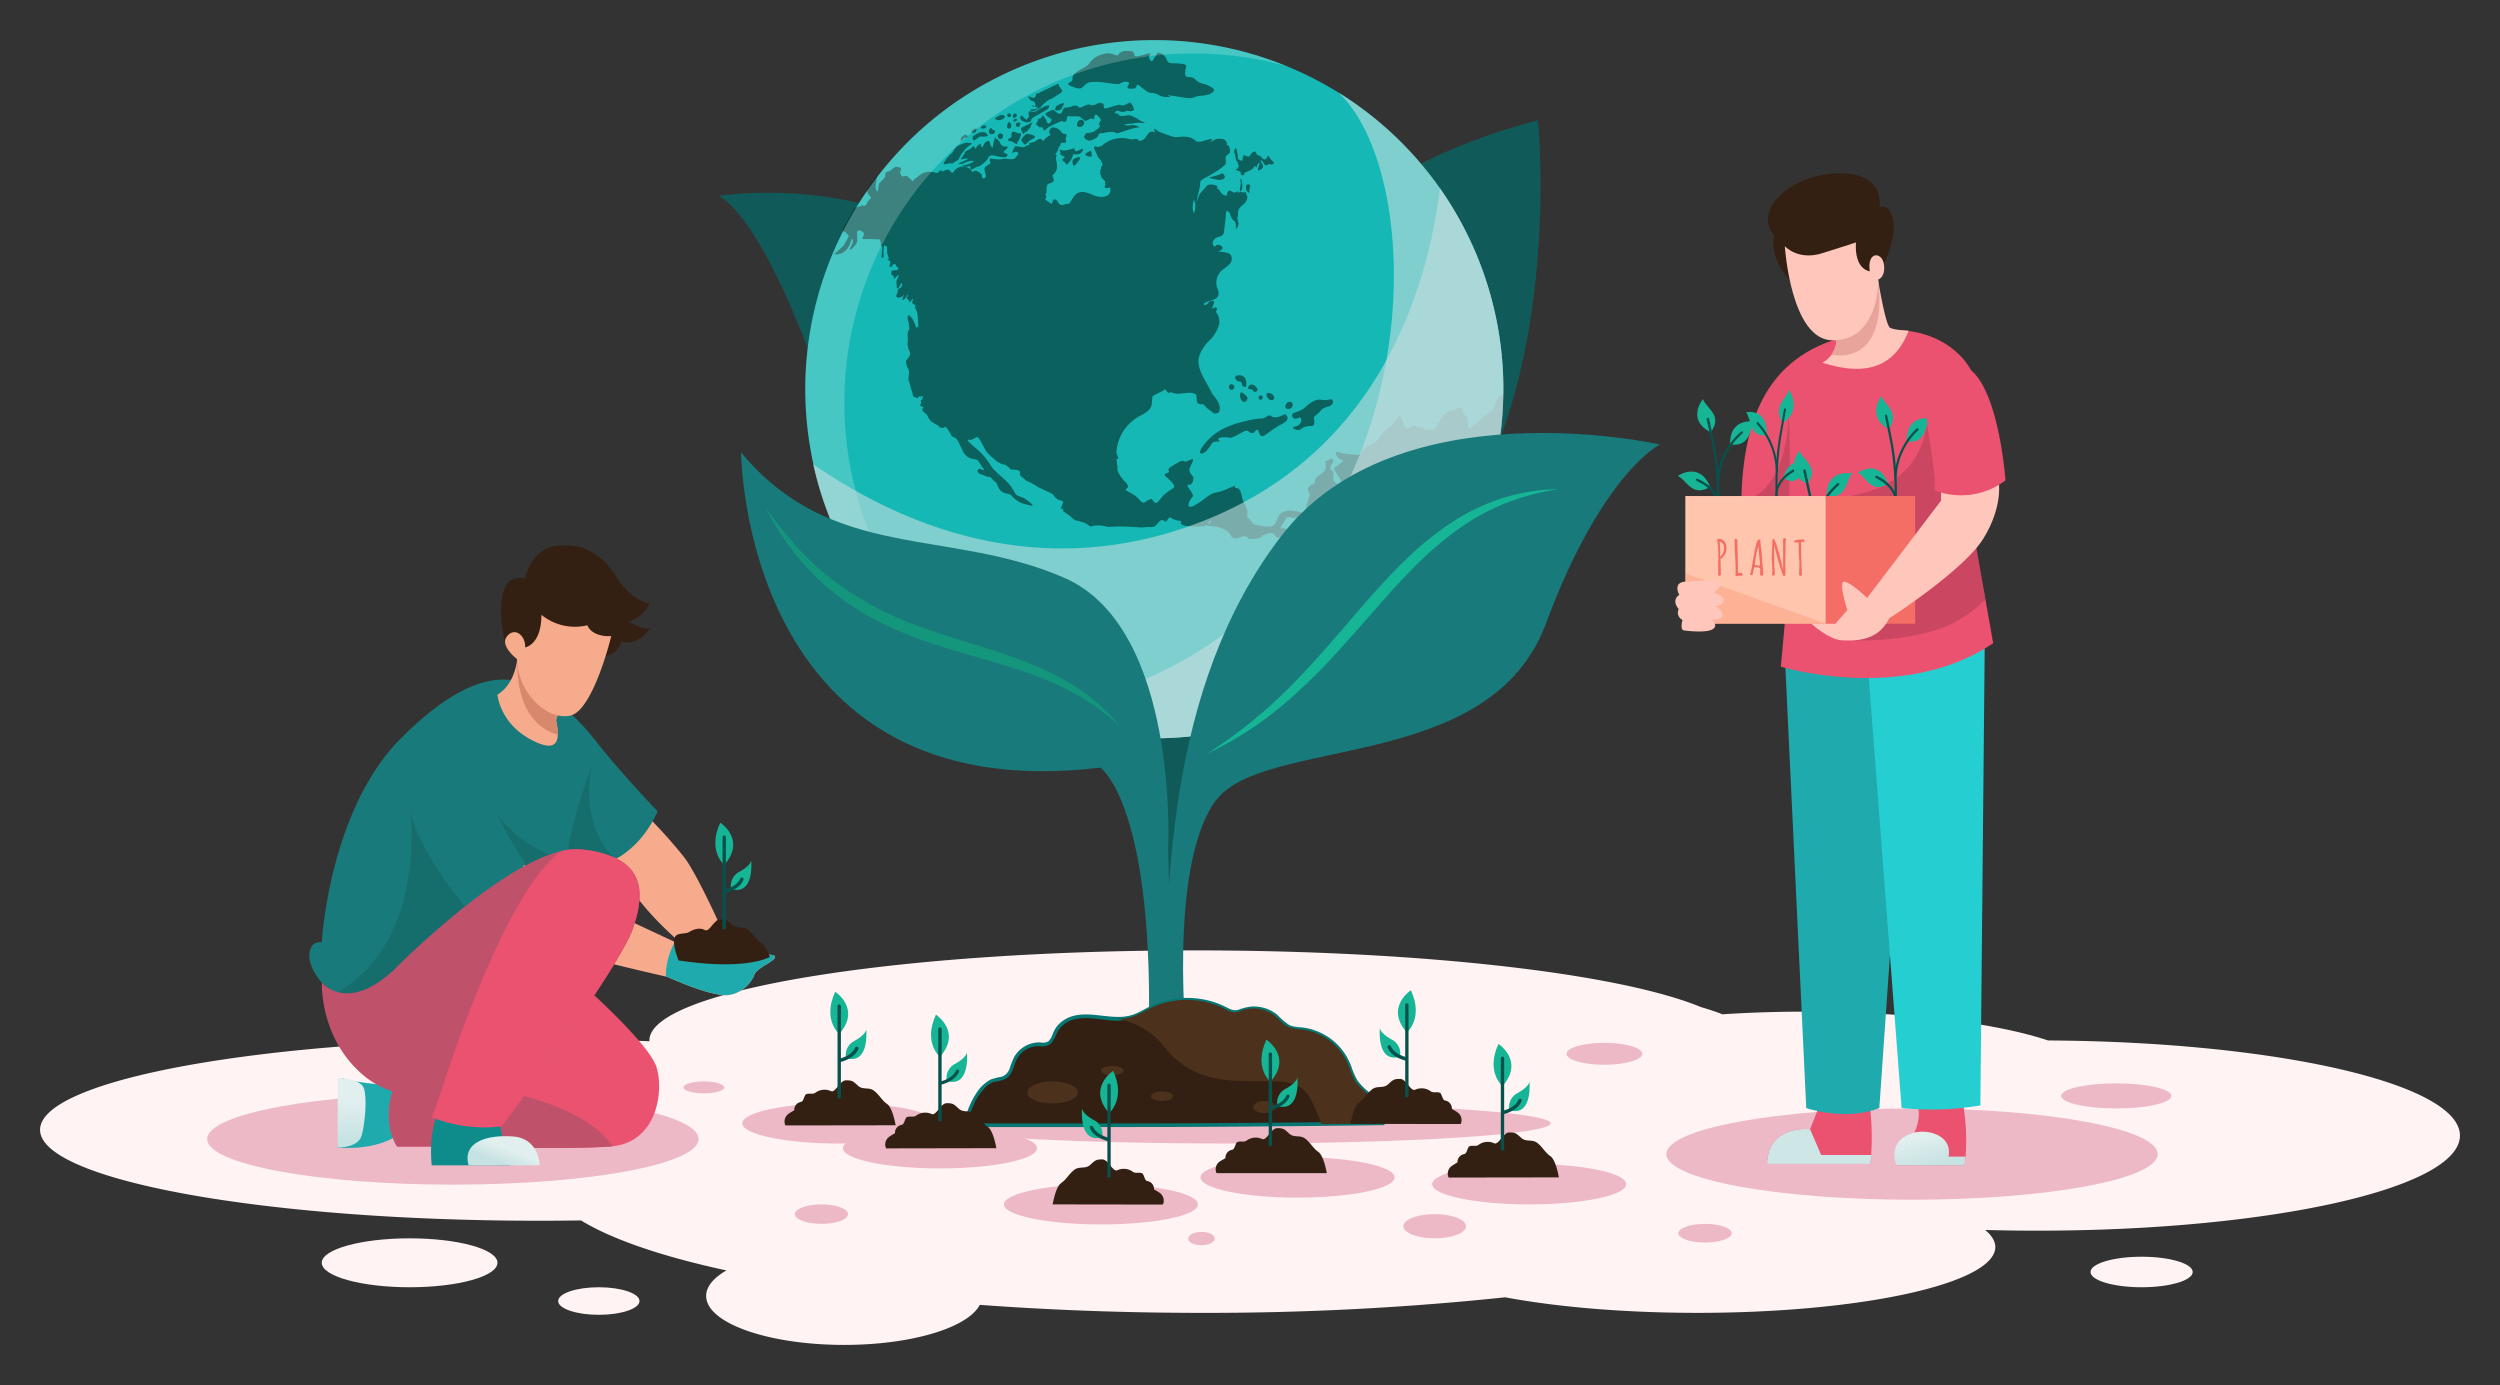 <?xml version="1.0" encoding="UTF-8" standalone="no"?>
<svg
   xmlns:dc="http://purl.org/dc/elements/1.1/"
   xmlns:cc="http://creativecommons.org/ns#"
   xmlns:rdf="http://www.w3.org/1999/02/22-rdf-syntax-ns#"
   xmlns:svg="http://www.w3.org/2000/svg"
   xmlns="http://www.w3.org/2000/svg"
   xmlns:xlink="http://www.w3.org/1999/xlink"
   xmlns:sodipodi="http://sodipodi.sourceforge.net/DTD/sodipodi-0.dtd"
   xmlns:inkscape="http://www.inkscape.org/namespaces/inkscape"
   viewBox="0 0 624 345.688"
   version="1.1"
   id="svg374"
   sodipodi:docname="Human_Practices--header.svg"
   width="624"
   height="345.688"
   inkscape:version="1.0.1 (0767f8302a, 2020-10-17)">
  <rect x="0" y="0" width="624" height="345.688" fill="#333333" stroke="none"/>
  <sodipodi:namedview
     pagecolor="#ffffff"
     bordercolor="#666666"
     borderopacity="1"
     objecttolerance="10"
     gridtolerance="10"
     guidetolerance="10"
     inkscape:pageopacity="0"
     inkscape:pageshadow="2"
     inkscape:window-width="1858"
     inkscape:window-height="1016"
     id="namedview376"
     showgrid="false"
     fit-margin-top="10"
     lock-margins="true"
     fit-margin-left="10"
     fit-margin-right="10"
     fit-margin-bottom="10"
     inkscape:zoom="1.1615407"
     inkscape:cx="411.64486"
     inkscape:cy="162.18466"
     inkscape:window-x="62"
     inkscape:window-y="27"
     inkscape:window-maximized="1"
     inkscape:current-layer="svg374" />
  <defs
     id="defs11">
    <style
       id="style2">.cls-1{isolation:isolate;}.cls-2,.cls-31{fill:#fff;}.cls-3{fill:#fff3f3;}.cls-4{fill:#edb9c7;}.cls-5{fill:#ea526f;}.cls-6{fill:#1faaad;}.cls-7{fill:#cfe6e6;}.cls-8{fill:url(#linear-gradient);}.cls-9{fill:#25ced1;}.cls-10{fill:#933149;opacity:0.35;}.cls-11{fill:#16b596;}.cls-12{fill:#07514c;}.cls-13{fill:#ffc5ad;}.cls-14{fill:#f9835f;opacity:0.3;}.cls-15{fill:#f56e65;}.cls-16{fill:#ffc6bb;}.cls-17{fill:#332012;}.cls-18{fill:#e8a39a;}.cls-19{fill:#f7ab8d;}.cls-20{fill:#187a7a;}.cls-21{fill:#0f4947;opacity:0.25;}.cls-22{fill:#d8886c;}.cls-23{fill:#bf516b;}.cls-24{fill:url(#linear-gradient-2);}.cls-25{fill:#0e8c8c;}.cls-26{fill:url(#linear-gradient-3);}.cls-27{fill:#105b59;}.cls-28{fill:#15b8b5;}.cls-29,.cls-32{opacity:0.6;mix-blend-mode:multiply;}.cls-30{fill:#032624;}.cls-31{opacity:0.21;mix-blend-mode:overlay;}.cls-32{fill:#c7dee0;}.cls-33{fill:#14967d;}.cls-34{fill:#077773;}.cls-35{fill:#4c321c;}</style>
    <linearGradient
       id="linear-gradient"
       x1="542.35"
       y1="402.07"
       x2="540.6"
       y2="394.82"
       gradientUnits="userSpaceOnUse">
      <stop
         offset="0"
         stop-color="#c7e2e2"
         id="stop4" />
      <stop
         offset="1"
         stop-color="#e1efef"
         id="stop6" />
    </linearGradient>
    <linearGradient
       id="linear-gradient-2"
       x1="147.6"
       y1="396"
       x2="147.85"
       y2="386"
       xlink:href="#linear-gradient" />
    <linearGradient
       id="linear-gradient-3"
       x1="185.52"
       y1="401.75"
       x2="186.93"
       y2="398.08"
       xlink:href="#linear-gradient" />
    <linearGradient
       inkscape:collect="always"
       xlink:href="#linear-gradient"
       id="linearGradient1388"
       gradientUnits="userSpaceOnUse"
       x1="542.35"
       y1="402.07"
       x2="540.6"
       y2="394.82" />
  </defs>
  <g
     id="OBJECTS"
     style="isolation:isolate"
     transform="translate(-60.16,-111.302)">
    <path
       class="cls-3"
       d="m 571.36,371 c -13,-4.33 -35.32,-7.19 -60.66,-7.19 -7.17,0 -14.08,0.23 -20.62,0.66 q -2.43,-0.95 -5.4,-1.81 c -20.05,-8.29 -69.07,-14.14 -126.37,-14.14 -75.15,0 -136.06,10.06 -136.06,22.48 0,0.06 0,0.13 0,0.2 -8.86,-0.37 -18.08,-0.56 -27.54,-0.56 -68.79,0 -124.55,10.14 -124.55,22.66 0,12.52 55.77,22.7 124.56,22.7 q 5.28,0 10.46,-0.08 c 7.68,4.71 20.18,9 36.3,12.48 -3.21,1.86 -5.06,4 -5.06,6.38 0,6.74 15.42,12.21 34.44,12.21 16.88,0 30.91,-4.31 33.86,-10 17.25,1.28 35.85,2 55.24,2 a 710.08,710.08 0 0 0 75.9,-3.88 c 12.95,2.42 29.69,3.88 48,3.88 41.05,0 74.33,-7.36 74.33,-16.43 0,-1.47 -0.89,-2.9 -2.54,-4.26 q 6.4,0.18 13,0.18 c 58.27,0 105.51,-10.62 105.51,-23.73 0.01,-12.94 -45.78,-23.43 -102.8,-23.75 z"
       id="path16" />
    <path
       class="cls-3"
       d="m 162.4,420.39 c -12.11,0 -21.93,2.73 -21.93,6.1 0,3.37 9.82,6.11 21.93,6.11 12.11,0 21.93,-2.73 21.93,-6.11 0,-3.38 -9.82,-6.1 -21.93,-6.1 z"
       id="path18" />
    <ellipse
       class="cls-3"
       cx="209.63"
       cy="436.04"
       rx="10.15"
       ry="3.44"
       id="ellipse20" />
    <ellipse
       class="cls-3"
       cx="594.71"
       cy="428.79"
       rx="12.75"
       ry="3.81"
       id="ellipse22" />
    <ellipse
       class="cls-4"
       cx="537.4"
       cy="399.36"
       rx="61.33"
       ry="11.39"
       id="ellipse24" />
    <ellipse
       class="cls-4"
       cx="173.2"
       cy="395.6"
       rx="61.33"
       ry="11.39"
       id="ellipse26" />
    <ellipse
       class="cls-4"
       cx="588.39"
       cy="384.84"
       rx="13.76"
       ry="3.13"
       id="ellipse28" />
    <path
       class="cls-4"
       d="m 492.4,419.11 c 0,1.29 -3,2.34 -6.66,2.34 -3.66,0 -6.67,-1.05 -6.67,-2.34 0,-1.29 3,-2.33 6.67,-2.33 3.67,0 6.66,1.05 6.66,2.33 z"
       id="path30" />
    <path
       class="cls-4"
       d="m 466.07,406.87 c 0,2.79 -10.84,5.05 -24.22,5.05 -13.38,0 -24.22,-2.26 -24.22,-5.05 0,-2.79 10.84,-5.05 24.22,-5.05 13.38,0 24.22,2.26 24.22,5.05 z"
       id="path32" />
    <ellipse
       class="cls-4"
       cx="384.03"
       cy="405.18"
       rx="24.22"
       ry="5.05"
       id="ellipse34" />
    <path
       class="cls-4"
       d="m 359.18,411.92 c 0,2.78 -10.85,5 -24.22,5 -13.37,0 -24.22,-2.26 -24.22,-5 0,-2.74 10.84,-5.05 24.22,-5.05 13.38,0 24.22,2.26 24.22,5.05 z"
       id="path36" />
    <ellipse
       class="cls-4"
       cx="294.78"
       cy="397.89"
       rx="24.22"
       ry="5.05"
       id="ellipse38" />
    <ellipse
       class="cls-4"
       cx="269.64"
       cy="391.68"
       rx="24.22"
       ry="5.05"
       id="ellipse40" />
    <ellipse
       class="cls-4"
       cx="367.64"
       cy="391.68"
       rx="79.56"
       ry="5.05"
       id="ellipse42" />
    <ellipse
       class="cls-4"
       cx="265.2"
       cy="414.35"
       rx="6.63"
       ry="2.43"
       id="ellipse44" />
    <ellipse
       class="cls-4"
       cx="460.61"
       cy="374.33"
       rx="9.46"
       ry="2.74"
       id="ellipse46" />
    <path
       class="cls-4"
       d="m 240.93,382.72 c 0,0.82 -2.28,1.49 -5.09,1.49 -2.81,0 -5.1,-0.67 -5.1,-1.49 0,-0.82 2.28,-1.49 5.1,-1.49 2.82,0 5.09,0.67 5.09,1.49 z"
       id="path48" />
    <path
       class="cls-4"
       d="m 363.35,420.45 c 0,0.92 -1.48,1.66 -3.3,1.66 -1.82,0 -3.31,-0.74 -3.31,-1.66 0,-0.92 1.48,-1.67 3.31,-1.67 1.83,0 3.3,0.75 3.3,1.67 z"
       id="path50" />
    <ellipse
       class="cls-4"
       cx="418.26"
       cy="417.37"
       rx="7.83"
       ry="3.02"
       id="ellipse52" />
  </g>
  <g
     id="Layer_3"
     data-name="Layer 3"
     style="isolation:isolate"
     transform="translate(-60.16,-111.302)">
    <path
       class="cls-5"
       d="m 527.2,399.59 c -0.08,1.37 -0.17,2.23 -0.17,2.23 h -25.82 c 0.31,-10 10.75,-8.66 10.75,-8.66 l 1.8,-4.56 H 527 a 61.61,61.61 0 0 1 0.2,10.99 z"
       id="path55" />
    <path
       class="cls-6"
       d="M 505.73,276.59 511,387.87 c 0,0 9.75,3.38 18.24,0 L 535.71,294.69 527,267 Z"
       id="path57" />
    <path
       class="cls-7"
       d="m 527.2,399.59 c -0.08,1.37 -0.17,2.23 -0.17,2.23 h -25.82 c 0.31,-10 10.75,-8.66 10.75,-8.66 l 2.76,6.43 z"
       id="path59" />
    <path
       class="cls-5"
       d="m 550.76,400 c -0.14,1.35 -0.25,2.22 -0.25,2.22 h -17 c -1.34,-7.81 4.38,-8.09 4.38,-8.09 a 10.23,10.23 0 0 0 1,-6.79 h 11.32 a 51.58,51.58 0 0 1 0.55,12.66 z"
       id="path61" />
    <path
       class="cls-8"
       d="m 550.76,400 c -0.14,1.35 -0.25,2.22 -0.25,2.22 h -17 c -3.74,-10.84 14.79,-10.89 13,-2.23 h 4.22 z"
       id="path63"
       style="fill:url(#linearGradient1388)" />
    <path
       class="cls-9"
       d="m 526.06,273.28 8.74,114.58 a 72.48,72.48 0 0 0 19.66,-0.65 l 1.12,-118.41 z"
       id="path65" />
    <path
       class="cls-5"
       d="m 557.66,271.86 c -22.55,15.17 -53,5.85 -53,5.85 l 2.5,-27.56 -12.38,-12 c 0,-31 13.09,-41.35 32.29,-44.11 19.2,-2.76 25,9.6 25,9.6 l -1.07,25.42 -0.18,4.24 4.91,27.63 z"
       id="path67" />
    <path
       class="cls-10"
       d="m 555.72,260.93 a 33.17,33.17 0 0 1 -8.36,6.06 c -9.88,4.73 -24.5,4.17 -24.5,4.17 l -1,-36.05 c 20.86,-3.48 19.12,-20.32 19.12,-20.32 l 10,14.27 -0.18,4.24 z"
       id="path69" />
    <path
       class="cls-10"
       d="m 506.71,235.11 c 0.14,-0.7 0.42,-14.48 -0.14,-21.16 0,0 0.55,15.59 -8.22,21.16 z"
       id="path71" />
    <path
       class="cls-11"
       d="m 505.12,216.88 c -2.61,-4.23 1,-6 1.56,-8.29 0,0 3.49,5.04 -1.56,8.29 z"
       id="path73" />
    <path
       class="cls-11"
       d="m 501.16,219.89 c -4.27,0.77 -3.85,-3.95 -5.16,-5.66 0,0 5.28,-1.33 5.16,5.66 z"
       id="path75" />
    <path
       class="cls-11"
       d="m 505.25,230.48 c 3.68,2.78 4.81,-1.77 6.57,-2.71 0,0 -4.42,-3.77 -6.57,2.71 z"
       id="path77" />
    <path
       class="cls-12"
       d="m 503.57,244.32 a 0.29,0.29 0 0 1 -0.25,-0.31 v -11.93 a 75.17,75.17 0 0 1 1.2,-13.42 l 0.93,-5.2 a 0.26,0.26 0 0 1 0.3,-0.23 0.3,0.3 0 0 1 0.19,0.36 l -0.93,5.2 a 74.72,74.72 0 0 0 -1.18,13.29 V 244 a 0.29,0.29 0 0 1 -0.26,0.32 z"
       id="path79" />
    <path
       class="cls-12"
       d="m 503.65,229.08 a 0.27,0.27 0 0 1 -0.25,-0.29 18.08,18.08 0 0 0 -4.7,-11.6 0.38,0.38 0 0 1 -0.05,-0.44 0.23,0.23 0 0 1 0.35,-0.06 18.77,18.77 0 0 1 4.9,12.06 0.3,0.3 0 0 1 -0.24,0.33 z"
       id="path81" />
    <path
       class="cls-12"
       d="m 503.57,235.82 a 0.27,0.27 0 0 1 -0.24,-0.25 c 0,-0.17 -0.68,-4.23 4.39,-7.08 a 0.24,0.24 0 0 1 0.33,0.15 0.34,0.34 0 0 1 -0.12,0.41 c -4.69,2.63 -4.14,6.24 -4.11,6.39 a 0.32,0.32 0 0 1 -0.19,0.37 z"
       id="path83" />
    <path
       class="cls-11"
       d="m 487.14,219.2 c 3.2,-4.23 -1.19,-6 -1.91,-8.29 0,0 -4.29,5.09 1.91,8.29 z"
       id="path85" />
    <path
       class="cls-11"
       d="m 492,222.21 c 5.24,0.78 4.72,-4 6.34,-5.66 0,0 -6.48,-1.33 -6.34,5.66 z"
       id="path87" />
    <path
       class="cls-11"
       d="m 487,232.8 c -4.51,2.78 -5.9,-1.77 -8.06,-2.71 -0.02,0 5.41,-3.77 8.06,2.71 z"
       id="path89" />
    <path
       class="cls-12"
       d="m 489,246.64 a 0.31,0.31 0 0 0 0.31,-0.31 V 234.4 A 61.86,61.86 0 0 0 487.88,221 l -1.14,-5.2 a 0.313,0.313 0 0 0 -0.61,0.14 l 1.15,5.19 a 61.91,61.91 0 0 1 1.45,13.29 v 11.93 a 0.31,0.31 0 0 0 0.27,0.29 z"
       id="path91" />
    <path
       class="cls-12"
       d="m 489,231.4 a 0.31,0.31 0 0 0 0.31,-0.29 16.82,16.82 0 0 1 5.76,-11.6 0.31,0.31 0 0 0 0.06,-0.44 0.3,0.3 0 0 0 -0.43,0 17.48,17.48 0 0 0 -6,12 0.31,0.31 0 0 0 0.29,0.33 z"
       id="path93" />
    <path
       class="cls-12"
       d="m 489,238.14 a 0.31,0.31 0 0 0 0.3,-0.24 c 0,-0.18 0.84,-4.24 -5.38,-7.09 a 0.31,0.31 0 1 0 -0.26,0.56 c 5.75,2.63 5.07,6.24 5,6.4 a 0.3,0.3 0 0 0 0.24,0.36 z"
       id="path95" />
    <path
       class="cls-11"
       d="m 531.57,218.44 c 3,-4.22 -1.12,-6.05 -1.79,-8.28 0,0 -3.99,5.03 1.79,8.28 z"
       id="path97" />
    <path
       class="cls-11"
       d="m 536.09,221.46 c 4.89,0.77 4.41,-4 5.91,-5.67 0,0 -6,-1.33 -5.91,5.67 z"
       id="path99" />
    <path
       class="cls-11"
       d="m 531.42,232 c -4.21,2.78 -5.51,-1.77 -7.52,-2.7 0,0.04 5.1,-3.74 7.52,2.7 z"
       id="path101" />
    <path
       class="cls-12"
       d="m 533.34,245.89 a 0.3,0.3 0 0 0 0.28,-0.31 v -11.93 a 67.17,67.17 0 0 0 -1.36,-13.43 L 531.19,215 a 0.3,0.3 0 0 0 -0.35,-0.24 0.31,0.31 0 0 0 -0.21,0.37 l 1.07,5.2 a 66.44,66.44 0 0 1 1.35,13.29 v 11.93 a 0.3,0.3 0 0 0 0.29,0.34 z"
       id="path103" />
    <path
       class="cls-12"
       d="m 533.25,230.64 a 0.3,0.3 0 0 0 0.29,-0.29 17.18,17.18 0 0 1 5.37,-11.6 0.32,0.32 0 0 0 0.06,-0.43 0.28,0.28 0 0 0 -0.41,-0.06 17.84,17.84 0 0 0 -5.56,12.06 0.29,0.29 0 0 0 0.26,0.32 z"
       id="path105" />
    <path
       class="cls-12"
       d="m 533.34,237.38 a 0.3,0.3 0 0 0 0.28,-0.24 c 0,-0.17 0.78,-4.24 -5,-7.09 a 0.28,0.28 0 0 0 -0.38,0.16 0.31,0.31 0 0 0 0.14,0.41 c 5.35,2.63 4.72,6.24 4.69,6.39 a 0.3,0.3 0 0 0 0.23,0.36 z"
       id="path107" />
    <path
       class="cls-11"
       d="m 511.24,232.12 c 3.2,-4.23 -1.19,-6.05 -1.92,-8.29 0,0 -4.32,5.04 1.92,8.29 z"
       id="path109" />
    <path
       class="cls-11"
       d="m 516.1,235.13 c 5.24,0.78 4.72,-3.95 6.33,-5.66 0,0 -6.43,-1.33 -6.33,5.66 z"
       id="path111" />
    <path
       class="cls-11"
       d="m 511.08,245.72 c -4.51,2.78 -5.9,-1.77 -8.06,-2.71 -0.02,-0.01 5.43,-3.77 8.06,2.71 z"
       id="path113" />
    <path
       class="cls-12"
       d="m 513.14,259.56 a 0.31,0.31 0 0 0 0.31,-0.31 V 247.32 A 61.86,61.86 0 0 0 512,233.9 l -1.14,-5.2 a 0.313,0.313 0 0 0 -0.61,0.14 l 1.15,5.19 a 61.91,61.91 0 0 1 1.45,13.29 v 11.93 a 0.31,0.31 0 0 0 0.29,0.31 z"
       id="path115" />
    <path
       class="cls-12"
       d="m 513.05,244.32 a 0.31,0.31 0 0 0 0.31,-0.29 16.82,16.82 0 0 1 5.76,-11.6 0.32,0.32 0 0 0 0.06,-0.44 0.3,0.3 0 0 0 -0.43,-0.05 17.48,17.48 0 0 0 -6,12.05 0.31,0.31 0 0 0 0.29,0.33 z"
       id="path117" />
    <path
       class="cls-12"
       d="m 513.14,251.06 a 0.31,0.31 0 0 0 0.3,-0.24 c 0,-0.18 0.84,-4.24 -5.38,-7.09 a 0.31,0.31 0 0 0 -0.41,0.15 0.3,0.3 0 0 0 0.15,0.41 c 5.75,2.63 5.07,6.24 5,6.4 a 0.3,0.3 0 0 0 0.24,0.36 z"
       id="path119" />
    <rect
       class="cls-13"
       x="480.82"
       y="235.11"
       width="35.07"
       height="31.88"
       id="rect121" />
    <polygon
       class="cls-14"
       points="480.82,266.99 480.82,254.4 515.89,266.99 "
       id="polygon123" />
    <path
       class="cls-15"
       d="m 489,254.63 0.06,-4.29 a 21.82,21.82 0 0 0 -0.31,-4.28 0.54,0.54 0 0 1 0.46,-0.27 1.68,1.68 0 0 1 0.81,0.2 1.62,1.62 0 0 1 0.6,0.53 2.71,2.71 0 0 1 0.47,1.56 3.29,3.29 0 0 1 -0.38,1.6 2.63,2.63 0 0 1 -1.12,1.12 l 0.1,3.73 c 0,0.34 -0.14,0.5 -0.4,0.5 a 0.24,0.24 0 0 1 -0.22,-0.12 0.55,0.55 0 0 1 -0.07,-0.28 z m 0.56,-4.42 a 2.68,2.68 0 0 0 0.92,-2 v 0 a 2,2 0 0 0 -0.17,-1 2.36,2.36 0 0 0 -0.13,-0.2 1.21,1.21 0 0 0 -0.2,-0.2 l -0.56,-0.41 c 0,0.42 0,1.05 0.07,1.9 0.07,0.85 0.02,1.49 0.02,1.91 z"
       id="path125" />
    <path
       class="cls-15"
       d="m 493.92,250.43 v 0.43 c 0,0.69 0.05,1.74 0.05,3.13 v 0.3 h 0.91 c 0.17,0.12 0.26,0.23 0.26,0.34 a 0.39,0.39 0 0 1 -0.09,0.26 0.24,0.24 0 0 1 -0.18,0.1 0.69,0.69 0 0 1 -0.22,0 h -0.23 -0.38 a 0.41,0.41 0 0 1 -0.31,0.14 0.47,0.47 0 0 1 -0.31,-0.11 0.39,0.39 0 0 1 -0.13,-0.27 l 0.08,-0.53 c 0,-0.91 0,-2.27 -0.12,-4.09 -0.12,-1.82 -0.12,-3.18 -0.12,-4.09 a 0.2,0.2 0 0 1 0.09,-0.18 0.32,0.32 0 0 1 0.22,-0.07 0.37,0.37 0 0 1 0.24,0.1 0.34,0.34 0 0 1 0.11,0.25 z"
       id="path127" />
    <path
       class="cls-15"
       d="m 499.86,255 c -0.25,0 -0.37,-0.1 -0.37,-0.31 v -1.56 a 1.58,1.58 0 0 0 -0.61,-0.2 7,7 0 0 0 -0.79,-0.11 2.07,2.07 0 0 0 -0.2,0.61 c -0.06,0.27 -0.11,0.53 -0.17,0.8 a 2,2 0 0 1 -0.22,0.64 c -0.31,0 -0.49,-0.08 -0.53,-0.24 a 11.11,11.11 0 0 0 0.53,-2.39 c 0.25,-1.45 0.45,-2.57 0.61,-3.39 a 18,18 0 0 1 0.51,-2.05 c 0.19,-0.56 0.36,-0.83 0.53,-0.83 a 0.63,0.63 0 0 1 0.39,0.1 c 0,0.29 0.08,1.06 0.23,2.32 0.15,1.26 0.24,2.07 0.24,2.44 0,0.37 0,1 0.12,1.84 0.12,0.84 0.13,1.5 0.13,1.93 a 0.35,0.35 0 0 1 -0.4,0.4 z m -0.5,-3.92 c -0.07,-0.7 -0.14,-1.38 -0.19,-2 -0.05,-0.62 -0.09,-1 -0.09,-1.17 a 1,1 0 0 1 0,-0.23 7.5,7.5 0 0 0 -0.55,2.15 24.8,24.8 0 0 0 -0.37,2.48 3.25,3.25 0 0 0 0.83,0.13 2.64,2.64 0 0 0 0.48,0 c 0,-0.25 -0.04,-0.69 -0.11,-1.44 z"
       id="path129" />
    <path
       class="cls-15"
       d="m 502.46,248.68 0.08,-2.2 v -0.08 q 0,-0.6 0.27,-0.6 c 0.16,0 0.37,0.37 0.64,1.12 a 59.32,59.32 0 0 1 1.77,6.67 v 0.06 -4.19 -3.55 a 0.36,0.36 0 0 1 0.39,-0.29 c 0.22,0 0.32,0.15 0.32,0.46 v 0.07 a 1,1 0 0 0 -0.07,0.36 l -0.07,4.43 v 3.67 a 0.81,0.81 0 0 1 -0.1,0.36 0.3,0.3 0 0 1 -0.25,0.17 c -0.17,0 -0.5,-0.82 -1,-2.47 -0.5,-1.65 -1,-3.41 -1.45,-5.31 v 3.94 c 0,0.38 0,0.95 0.08,1.71 0.08,0.76 0.09,1.33 0.09,1.71 a 0.22,0.22 0 0 1 -0.14,0.19 0.82,0.82 0 0 1 -0.34,0.07 c -0.14,0 -0.21,-0.06 -0.21,-0.19 l 0.06,-0.86 c 0,-0.41 0,-1.09 -0.07,-2 -0.07,-0.91 -0.08,-1.49 -0.08,-1.7 z"
       id="path131" />
    <path
       class="cls-15"
       d="m 509.72,248 v 1.55 l 0.11,2.76 0.1,2.15 c 0,0.39 -0.12,0.59 -0.35,0.59 a 0.3,0.3 0 0 1 -0.29,-0.19 0.91,0.91 0 0 1 -0.09,-0.41 l 0.09,-1.92 c 0,-0.41 0,-1 -0.08,-1.87 -0.08,-0.87 -0.08,-1.45 -0.08,-1.87 v -1 a 3.38,3.38 0 0 0 -0.11,-1.12 l -0.65,0.07 a 0.44,0.44 0 0 1 -0.27,-0.09 0.29,0.29 0 0 1 -0.12,-0.24 c 0,-0.09 0.1,-0.17 0.29,-0.24 a 3.05,3.05 0 0 1 0.7,-0.15 10,10 0 0 1 1.21,-0.09 0.45,0.45 0 0 1 0.27,0.1 0.31,0.31 0 0 1 0.12,0.24 0.3,0.3 0 0 1 -0.11,0.24 0.41,0.41 0 0 1 -0.25,0.08 h -0.43 -0.12 a 13.77,13.77 0 0 1 0.06,1.41 z"
       id="path133" />
    <rect
       class="cls-15"
       x="515.89"
       y="235.11"
       width="22.29"
       height="31.88"
       id="rect135" />
    <path
       class="cls-16"
       d="m 544.65,232.25 v 4 l -18.45,24.3 c 0,0 -4,-3.86 -5.67,-4.07 -1.67,-0.21 0.73,7.1 0.73,7.1 l -3,3.41 h -6 c 0,0 4.42,4 7.66,4.14 3.24,0.14 9,0.28 11.76,-5.46 0,0 18.69,-12 23.6,-20.05 4.91,-8.05 3.76,-14.1 3.76,-14.1 z"
       id="path137" />
    <path
       class="cls-5"
       d="m 543.05,233.71 a 18.35,18.35 0 0 0 17.68,-2.5 c 0,0 -2.32,-32.87 -14.48,-28.54 -10.17,3.62 -2.65,20.33 -3.2,31.04 z"
       id="path139" />
    <path
       class="cls-16"
       d="m 480.81,256.48 c 0,0 7.71,-0.73 8.5,0.41 0.79,1.14 -1.52,2.25 -1.52,2.25 0,0 2.51,0.63 2.56,1.93 0.05,1.3 -2,1.57 -2,1.57 0,0 1.78,0.89 1.73,2.19 -0.05,1.3 -2.72,1.15 -2.72,1.15 0,0 1.83,1.36 0.32,2.35 -1.51,0.99 -6.16,0.48 -7.21,0.32 -1.05,-0.16 -0.36,-2.62 -0.36,-2.62 a 2,2 0 0 1 -0.94,-2.71 c 0,0 -2,-2.09 0.15,-3.55 -0.04,0 -1.73,-3.09 1.49,-3.29 z"
       id="path141" />
    <path
       class="cls-17"
       d="m 530.4,177.34 c 0,0 3.27,-7.09 2.23,-11.34 -1.04,-4.25 -3.37,-3 -3.37,-3 0,0 1.87,-9.25 -11.6,-8.38 -10.19,0.65 -20.13,8.77 -14.67,15.5 0,0 -1.59,5.21 3.87,11 7.93,8.37 23.4,-0.4 23.54,-3.78 z"
       id="path143" />
    <path
       class="cls-16"
       d="m 536.56,193.84 c -3.84,9.92 -11.68,11.11 -21.52,8 a 7.08,7.08 0 0 0 2.26,-2 v 0 a 6.67,6.67 0 0 0 0.75,-6.51 c -2.06,-5.95 10.88,-12.21 10.88,-12.21 0,0 1.83,11.39 3,12 1.17,0.61 4.63,0.72 4.63,0.72 z"
       id="path145" />
    <path
       class="cls-18"
       d="m 517.3,199.83 v 0 a 6.67,6.67 0 0 0 0.75,-6.51 c -2.06,-5.95 10.88,-12.21 10.88,-12.21 2.65,22.23 -11.63,18.72 -11.63,18.72 z"
       id="path147" />
    <path
       class="cls-16"
       d="m 505.65,172.75 c 0,0 1.46,23.28 11.8,23.49 10.34,0.21 11.69,-11.8 11.48,-15.14 0,0 1.88,-0.52 1.47,-3.76 -0.41,-3.24 -4.29,-3.44 -3.55,1.67 0,0 -3.87,-0.31 -3.45,-7.2 0,0 -2.4,0.83 -8.46,2.71 -6.06,1.88 -9.29,-1.77 -9.29,-1.77 z"
       id="path149" />
  </g>
  <g
     id="Layer_4"
     data-name="Layer 4"
     style="isolation:isolate"
     transform="translate(-60.16,-111.302)">
    <path
       class="cls-19"
       d="m 221.64,314.91 a 124.64,124.64 0 0 1 9.36,10.45 c 3.34,4.45 9.4,18.08 9.4,18.08 l -9.26,4.19 c 0,0 -11.24,-9.42 -14.2,-16.1 -2.96,-6.68 -9,-11.74 -9,-11.74"
       id="path152" />
    <path
       class="cls-20"
       d="m 224.29,313.8 c 0,0 -3.44,8.95 -11.88,12.6 a 18.11,18.11 0 0 1 -2.18,0.79 c -10,2.9 -38.28,27.26 -38.28,27.26 l -24.82,7.23 -0.53,0.15 -6.12,-5.29 c 0,0 -3.34,-3.48 -3.07,-7.1 0.27,-3.62 3.06,-2.92 3.06,-2.92 0,0 1.82,-33.14 19.92,-51.1 18.1,-17.96 29.6,-17.4 39.09,-8.21 0,0 3.51,1.53 9.5,9.19 5.99,7.66 15.31,17.4 15.31,17.4 z"
       id="path154" />
    <path
       class="cls-21"
       d="m 213.41,325.31 -1,1.09 a 18.11,18.11 0 0 1 -2.18,0.79 c -10,2.9 -38.28,27.26 -38.28,27.26 l -24.82,7.23 -2.68,-2.68 c 24.22,-14.51 17.61,-49.81 17.61,-49.81 l 18.06,-1.47 c 7.49,16.29 21.63,18.17 21.63,18.17 0.49,-8.77 6,-23 6,-23 -2.75,15.64 5.66,22.42 5.66,22.42 z"
       id="path156" />
    <path
       class="cls-19"
       d="m 248.51,354.45 a 8.19,8.19 0 0 1 -6.26,5.16 c -4,0.83 -15.46,-4.46 -15.46,-4.46 l -0.44,-0.1 c -4,-0.91 -33.45,-7.66 -39.93,-11 -7,-3.62 -13.22,-12.11 -13.22,-12.11 l 17.8,-4.75 2.71,2.9 34.93,16.35 2.52,1.19 c 0,0 13.37,-2.78 14.62,-1.81 1.25,0.97 -5,4.18 -5,4.18 0,0 12.39,-1.12 12.8,0 0.41,1.12 -4.37,2.78 -5.07,4.45 z"
       id="path158" />
    <path
       class="cls-6"
       d="m 248.51,354.45 a 8.19,8.19 0 0 1 -6.26,5.16 c -4,0.83 -15.46,-4.46 -15.46,-4.46 l -0.44,-0.1 a 17.81,17.81 0 0 1 2.24,-8.61 l 2.52,1.19 c 0,0 13.37,-2.78 14.62,-1.81 1.25,0.97 -5,4.18 -5,4.18 0,0 12.39,-1.12 12.8,0 0.41,1.12 -4.32,2.78 -5.02,4.45 z"
       id="path160" />
    <path
       class="cls-20"
       d="m 191.16,326.61 c 0,0 -7.52,-10.72 -10.59,-21.58 -3.07,-10.86 -16.71,-8.39 -18.36,2.37 -1.84,12 14.19,30.35 14.19,30.35 0,0 11.83,-1.95 14.76,-11.14 z"
       id="path162" />
    <path
       class="cls-19"
       d="m 201.56,286.77 a 8.46,8.46 0 0 0 -2.61,4.3 15.52,15.52 0 0 1 0.44,3.61 c -0.1,2.76 -1.73,4 -7.12,1 -7.42,-4.17 -7.94,-11 -7.94,-11 4.5,-2.71 4.92,-8.87 4.92,-8.87 0,0 14.3,9.41 12.31,10.96 z"
       id="path164" />
    <path
       class="cls-17"
       d="m 186.23,271.76 c 0,0 -2.28,-9.13 0,-13.79 a 3.77,3.77 0 0 1 4.93,-2.16 c 0,0 1.49,-7.56 7.93,-8.28 6.27,-0.7 11.14,1.74 15,7.87 3.86,6.13 8.28,6.54 8.28,6.54 0,0 -2.3,4.11 -5.36,4.39 0,0 3.27,2.22 5.36,1.81 0,0 -3,4.65 -7.17,3.27 a 4.63,4.63 0 0 1 -3.82,3.57 c -3.45,0.74 -25.15,-3.22 -25.15,-3.22 z"
       id="path166" />
    <path
       class="cls-22"
       d="m 201.56,286.77 a 8.46,8.46 0 0 0 -2.61,4.3 15.52,15.52 0 0 1 0.44,3.61 c -2.59,-0.63 -10.41,-3.77 -10.14,-18.85 0,0 14.3,9.39 12.31,10.94 z"
       id="path168" />
    <path
       class="cls-19"
       d="m 212.73,270.08 c 0,0 -4.49,18.59 -10.23,19.84 -5.74,1.25 -13.15,-5.63 -13.26,-14.09 0,0 -4.49,-3.34 -2.5,-5.75 1.99,-2.41 4.69,0 4.49,2.82 0,0 4.07,-0.62 4.07,-8.14 a 13.25,13.25 0 0 0 11.48,2.61 c 0,0 0.84,2.92 5.95,2.71 z"
       id="path170" />
    <path
       class="cls-6"
       d="m 144.45,397.73 c 0,0 8.07,0.9 14,-2.48 v -13 c 0,0 -8.56,-0.42 -12.9,-1.84 z"
       id="path172" />
    <path
       class="cls-5"
       d="m 213.09,397.41 -0.56,0.06 c -11.7,0.84 -40.1,0 -40.1,0 h -13.16 c 0,0 -5.63,-8.11 1.67,-19.61 a 10.06,10.06 0 0 1 0.63,-0.87 c 8.6,-11.06 44.9,-19.11 44.9,-19.11 0,0 15.66,13.91 17.54,19.75 1.88,5.84 0.26,18.58 -10.92,19.78 z"
       id="path174" />
    <path
       class="cls-23"
       d="m 213.09,397.41 -0.56,0.06 c -11.7,0.84 -40.1,0 -40.1,0 h -13.16 c 0,0 -5.63,-8.11 1.67,-19.61 a 10.06,10.06 0 0 1 0.63,-0.87 l 20.88,6.07 c 0,0 22.95,3.13 30.64,14.35 z"
       id="path176" />
    <path
       class="cls-24"
       d="m 144.45,380.36 v 17.37 c 0,0 5.14,0.14 6,-3.06 0.86,-3.2 1.38,-9.48 0.5,-11.83 -0.88,-2.35 -6.5,-2.48 -6.5,-2.48 z"
       id="path178"
       style="fill:url(#linear-gradient-2)" />
    <path
       class="cls-25"
       d="m 169.51,389.12 c 0,0 -2.39,4.38 -1.61,13.05 h 19.67 c 0,0 -3,-8.67 -2.61,-12.32 0.39,-3.65 -15.45,-0.73 -15.45,-0.73 z"
       id="path180" />
    <path
       class="cls-23"
       d="m 218,343.44 c -3.76,10.18 -32.58,49 -32.58,49 l -17.49,-2.26 2.24,-6.09 a 21.74,21.74 0 0 1 -20.67,-5.64 c -9.61,-9.19 -9,-21.93 -9,-21.93 0,0 6.06,7.73 17.75,-2.92 0,0 25.5,-26 42,-29.86 a 14.91,14.91 0 0 1 4.83,-0.42 26.34,26.34 0 0 1 8.4,2 c 3.58,1.6 5.45,4 6.09,7 0.64,3.16 -0.09,7 -1.57,11.12 z"
       id="path182" />
    <path
       class="cls-5"
       d="m 218,343.44 c -3.76,10.18 -32.58,49 -32.58,49 a 35.43,35.43 0 0 1 -17.49,-2.26 l 2.24,-6.09 c 0,0 15.16,-49.51 30.05,-60.35 a 14.91,14.91 0 0 1 4.83,-0.42 26.34,26.34 0 0 1 8.4,2 c 3.58,1.6 5.45,4 6.09,7 0.67,3.16 -0.06,7 -1.54,11.12 z"
       id="path184" />
    <path
       class="cls-26"
       d="m 177.13,402.17 h 17.75 c 0,0 -0.1,-6.68 -6.58,-7.2 -6.48,-0.52 -12.84,1.35 -11.17,7.2 z"
       id="path186"
       style="fill:url(#linear-gradient-3)" />
    <path
       class="cls-17"
       d="m 252.31,350.17 c 0,0 -0.73,-2.5 -2.09,-3.44 -1.36,-0.94 -1.88,-2.19 -3.24,-3.29 -1.36,-1.1 -2.82,-0.16 -4.07,-1.31 -1.25,-1.15 -1.43,-1.36 -3,-1.36 -1.57,0 -2.68,3.35 -3.83,2.67 -1.15,-0.68 -2.71,-0.26 -3.86,0.47 -1.15,0.73 -3.34,-0.08 -3.76,1.71 -0.42,1.79 1.05,5.39 1.05,5.39 0,0 15.38,2.71 22.8,-0.84 z"
       id="path188" />
    <path
       class="cls-11"
       d="m 240.93,327.19 c 0,0 -4.25,-3.54 -1,-10.54 0.07,0 6.53,4.26 1,10.54 z"
       id="path190" />
    <path
       class="cls-11"
       d="m 242.65,333.2 a 3.92,3.92 0 0 1 2.14,-4.33 c 2.87,-1.62 2.87,-2.82 2.87,-2.82 0,0 0.89,8.87 -5.01,7.15 z"
       id="path192" />
    <path
       class="cls-12"
       d="m 245.48,330.37 a 0.42,0.42 0 0 0 -0.55,0.21 c -0.72,1.65 -2.67,2.39 -3.59,2.66 v -13 a 0.41,0.41 0 0 0 -0.41,-0.41 0.41,0.41 0 0 0 -0.42,0.41 v 22.66 a 0.42,0.42 0 0 0 0.42,0.42 0.41,0.41 0 0 0 0.41,-0.42 v -8.75 c 0.91,-0.23 3.43,-1.05 4.36,-3.19 a 0.42,0.42 0 0 0 -0.22,-0.59 z"
       id="path194" />
  </g>
  <g
     id="Layer_5"
     data-name="Layer 5"
     style="isolation:isolate"
     transform="translate(-60.16,-111.302)">
    <path
       class="cls-27"
       d="m 340.79,283.28 26.61,-1.72 c 0,0 -16.74,48 -15.84,62.67 z"
       id="path197" />
    <path
       class="cls-27"
       d="m 377.48,182.42 c 0,0 17.78,-28.53 66.55,-41.09 0,0 7.89,77.08 -31.34,114.15 z"
       id="path199" />
    <path
       class="cls-27"
       d="m 309,269.46 c 0,0 -23.71,1.5 -40.52,-51.71 -16.81,-53.21 -28.94,-57.57 -28.94,-57.57 0,0 57.16,-9.11 79.9,35.51 22.74,44.62 -10.44,73.77 -10.44,73.77 z"
       id="path201" />
    <path
       class="cls-28"
       d="m 386.56,286.72 a 87.13,87.13 0 1 1 33,-128.4 87.25,87.25 0 0 1 -33,128.4 z"
       id="path203" />
    <g
       class="cls-29"
       id="g293">
      <path
         class="cls-30"
         d="m 432.63,213.72 c 0,0 -1.82,1.3 -2.1,1.57 -0.28,0.27 -1.1,0.81 -1.27,1.31 -0.17,0.5 -0.5,0.1 -1.44,1 -0.94,0.9 -1.38,0.82 -1.31,-0.72 0.07,-1.54 -0.53,-1.65 -1.08,-2.48 -0.55,-0.83 0.51,-2 -1.75,-1.06 -2.26,0.94 -2.58,0.58 -3.69,2.22 -1.11,1.64 -1.9,3.11 -1.9,3.11 l -2,-0.12 a 21.29,21.29 0 0 0 -3.07,-1 11,11 0 0 0 -1.71,0.7 5.46,5.46 0 0 1 -1.14,-2 c -0.26,-1.1 -0.75,-1.27 -1.25,-0.61 -0.5,0.66 -1.39,1.91 -1.39,1.91 a 11.76,11.76 0 0 0 -2.77,2.45 c -0.89,1.25 -0.78,1.75 -2.88,2.5 -2.1,0.75 -1.34,2.57 -3.37,2.33 -2.03,-0.24 -3,-0.19 -4,-0.64 -1,-0.45 -1.27,0.21 -0.48,1.26 0.79,1.05 2.12,0.13 0.87,1.35 -1.25,1.22 -2.37,0.89 -1.26,2.47 1.11,1.58 1.74,2.7 1.24,2.94 a 1.7,1.7 0 0 1 -1.93,-2 c 0.34,-1.53 -0.78,-1.74 -0.78,-1.74 0,0 0,-1 0.47,-1.39 0.47,-0.39 0.35,-1.81 -0.62,-1.13 -0.97,0.68 -1.15,0.15 -1,1.22 a 1.84,1.84 0 0 1 -0.84,2.19 c -0.91,0.79 -1.16,0.57 -1.66,1.5 -0.5,0.93 0.38,0.77 -0.78,1.34 -1.16,0.57 -1.33,1.06 -0.9,1.94 0.43,0.88 0.08,1.13 -0.15,1.92 -0.23,0.79 -0.28,1 -0.45,1.59 a 1.57,1.57 0 0 0 0,1.07 c 0.05,0.25 -0.33,0.57 -0.66,0.6 -0.33,0.03 -1,-0.28 -2.28,-0.46 a 4.9,4.9 0 0 0 -3.27,0.44 c -1.16,0.57 -1,3.42 -3,3.43 a 12.93,12.93 0 0 1 -3.12,-0.38 c -1.24,-0.15 -1,-0.39 -1.59,-1.14 -0.59,-0.75 -0.95,-0.69 -0.83,-1.57 0.12,-0.88 -0.05,-1.35 -0.78,-2.7 -0.73,-1.35 -0.6,-3.74 -1.86,-3.81 -1.26,-0.07 0.83,-1.22 -2.36,0.2 -3.19,1.42 -2.92,0.47 -4.85,1.83 a 29.38,29.38 0 0 1 -3.59,2.44 c -0.64,0.24 -1.68,0.48 -1.06,-1 0.62,-1.48 1.32,-1.06 0.65,-2.3 -0.67,-1.24 -1.61,-2 -0.75,-2 0.86,0 1,-0.76 1.16,-1.53 0.16,-0.77 -1.55,-1.36 -0.85,-2.86 0.7,-1.5 1.42,-2.54 -0.34,-1.68 -1.76,0.86 -0.74,-0.66 -2.95,0.69 -2.21,1.35 -2.21,1.22 -2,2 0.21,0.78 -2.08,0.2 -0.45,1.59 1.63,1.39 2.12,2.24 1.46,2.7 a 16.5,16.5 0 0 0 -1.74,1.19 c -1.55,1.17 -2,2.9 -2.85,2.29 -0.85,-0.61 -0.23,-1.19 -1.5,-0.57 -1.27,0.62 -1.19,1.2 -2.47,-0.29 -1.28,-1.49 -3.91,-2.12 -3.08,-2.53 0.83,-0.41 0.28,-1.23 -0.56,-2 a 9.72,9.72 0 0 1 -1.84,-3.06 c -0.49,-1 -1.38,-2.68 -0.37,-2.42 1.01,0.26 0.88,-0.16 0.37,-1.21 -0.51,-1.05 -1.75,-1.33 -1.54,-2.59 0.21,-1.26 -0.49,-0.86 0.68,-2.11 1.17,-1.25 0.69,-1.09 2.1,-1.85 1.41,-0.76 1.48,-0.45 1.74,-1.33 0.26,-0.88 -0.81,-1.79 0.2,-1.54 1.01,0.25 0.55,0.28 2,-0.56 1.45,-0.84 2.56,-0.63 2.17,-1.84 -0.39,-1.21 -1.05,-1 0.66,-2 a 35.18,35.18 0 0 1 3.28,-1.82 c 0.8,-0.32 0.59,-0.9 1.21,0 0.62,0.9 1.32,0 1.93,-0.4 0.61,-0.4 0.23,-1.34 1.11,-1.08 0.88,0.26 2.49,0.21 3.09,0.74 a 2.56,2.56 0 0 1 1.25,1.85 c 0.24,1.18 -0.13,1.84 0.81,2.06 0.94,0.22 1.12,-0.21 1.58,0.59 0.46,0.8 1.48,1.2 1.72,1.56 0.24,0.36 1.26,0.2 1.48,-0.05 0.22,-0.25 0.92,-1.75 -1.33,-4.26 -2.25,-2.51 -1.82,-2.87 -3,-4.29 -1.18,-1.42 -1.52,-1.44 -1.23,-3.36 0.29,-1.92 0.27,-2.52 1.16,-3.64 a 5.43,5.43 0 0 0 1.34,-3.39 6.35,6.35 0 0 1 1.71,-3.64 c 0.86,-1 -0.15,-0.71 -0.39,-1.28 -0.24,-0.57 0.61,-0.64 0.93,-1.17 0.32,-0.53 0.64,-0.79 0.18,-1.11 -0.46,-0.32 -0.83,0.54 -0.93,0.14 -0.1,-0.4 0.76,-1.6 0.29,-1.78 a 1.08,1.08 0 0 0 -1.37,0.47 c -0.43,0.58 -1.13,0.69 -1.06,0.21 0.07,-0.48 0.73,-0.12 0.08,-1.17 -0.65,-1.05 -2.07,-2.06 -2,-2.82 0.07,-0.76 -0.08,-1.36 0.8,0.3 0.88,1.66 1.49,3.47 2,2.6 0.51,-0.87 1,-1.61 0.09,-2.4 -0.91,-0.79 -1.79,-1 -0.86,-1.06 0.93,-0.06 1.31,1.14 1.57,0.2 0.26,-0.94 0.7,-2.06 -0.06,-2.37 -0.76,-0.31 -0.7,-1.13 -0.84,-1.5 -0.14,-0.37 -1,-0.57 -0.1,-1 0.9,-0.43 2,-0.36 2,-1.33 0,-0.97 0.29,-1.37 -0.28,-1 -0.57,0.37 -1,1.24 -1.44,1.32 -0.44,0.08 0.36,-1 1.18,-1.64 0.82,-0.64 -0.14,-0.44 0.73,-0.9 0.87,-0.46 2,-0.72 1.78,-1.32 -0.22,-0.6 -1.4,-0.82 -1.63,-0.46 -0.23,0.36 -0.55,0.27 -0.78,-0.27 -0.23,-0.54 0.26,-1.15 0.19,-1.91 a 6.46,6.46 0 0 1 0.74,-2.62 c 0.21,-0.34 1.61,-0.22 1.44,-1.13 -0.17,-0.91 -0.29,-1.24 -0.17,-1.38 0.12,-0.14 0.65,-0.06 0.66,-0.69 0.01,-0.63 -0.18,-1.91 0.27,-1.17 0.45,0.74 0.27,1 0.67,0.09 0.4,-0.91 0.3,-1.79 0.57,-1.33 0.27,0.46 0.67,0.68 0.79,0.21 0.12,-0.47 0.49,0.36 0.12,0.63 -0.37,0.27 -1.58,-0.27 -1.07,0.59 0.51,0.86 -0.18,0.42 0.11,1.24 0.29,0.82 1.1,2.47 1.66,1.19 0.56,-1.28 0.11,-1.8 0.54,-2.62 a 16,16 0 0 1 1.24,-1.85 l 0.41,-1.75 c 0,0 0.52,-0.85 -0.35,-0.42 -0.87,0.43 -0.67,0.14 -1.24,0.7 -0.57,0.56 -0.92,0.66 -1.44,0.51 -0.52,-0.15 -0.5,-0.29 -1.25,0.12 -0.75,0.41 -0.82,0.62 -1.77,-0.39 -0.95,-1.01 0.3,-1.51 -0.95,-1 a 3.25,3.25 0 0 0 -1.72,1.1 c -0.6,0.58 -1,0.52 -0.69,-0.09 0.31,-0.61 1,-0.71 1.43,-1.32 0.43,-0.61 1.56,-1 0.58,-1.44 a 3.32,3.32 0 0 0 -2.11,-0.1 l -1.93,2.21 -0.86,2.09 c 0,0 -0.28,1.45 -0.44,2.31 -0.16,0.86 -0.68,1.76 -0.61,0.77 a 16.42,16.42 0 0 1 0.37,-3.49 21.2,21.2 0 0 1 1,-2.24 c 0.33,-0.79 -0.35,-2 0.41,-2.57 0.76,-0.57 1.59,-0.85 3,-1.73 a 20.06,20.06 0 0 0 3.4,-2.35 c 0.39,-0.53 0.23,-1 0.19,-1.64 -0.04,-0.64 0,-0.53 0.74,-1.12 0.74,-0.59 0.25,-1.55 0,-2 -0.25,-0.45 -1.21,-0.23 -1.66,-0.78 -0.45,-0.55 -0.51,-1.17 -0.81,-0.61 -0.3,0.56 0.24,1.3 -0.18,1.09 -0.42,-0.21 -0.21,-1.45 -1,-0.78 -0.79,0.67 -0.53,0.13 -0.91,1.59 -0.38,1.46 -1,1.54 -0.88,0.42 a 5.52,5.52 0 0 1 1.31,-2.51 c 0.28,-0.36 -0.89,-0.06 -2.12,0.32 a 5,5 0 0 1 -2.64,0.1 1.53,1.53 0 0 0 -1,0.18 c -0.11,0 -0.5,-0.27 -2.16,-0.77 -1.66,-0.5 -3.81,-1.19 -4.94,-1.64 -1.13,-0.45 -1.88,-1.59 -1.5,-0.36 0.38,1.23 1.27,1.48 0.73,2.24 -0.54,0.76 -0.15,0.85 -0.75,1.41 -0.6,0.56 -0.43,0.31 -1.14,0.38 -0.71,0.07 -1.1,0.86 -1.37,0.4 -0.27,-0.46 1.3,-0.41 -0.32,-0.94 -1.62,-0.53 -0.71,-0.24 -1.07,-1.07 -0.36,-0.83 -2,-0.16 -3,0.07 -1,0.23 -0.79,-0.49 -2.07,0 a 15,15 0 0 1 -2.53,0.83 c -0.35,0.08 -2.69,0.72 -2.69,0.72 0,0 -1.31,-0.64 -0.73,0.63 0.58,1.27 0.63,1.38 0.88,1.9 a 3.24,3.24 0 0 0 1.23,1 c 0,0 0.51,-0.94 0.89,-0.58 0.38,0.36 -1,1.34 -1.23,1.81 -0.23,0.47 -0.54,0.36 0.61,0.62 1.15,0.26 1.95,0.07 2.34,0.39 0.39,0.32 1.09,0.9 1.09,0.9 0,0 1.15,0.19 0.74,0.46 -0.41,0.27 -0.26,0.37 -0.47,1.49 a 5.08,5.08 0 0 1 -1.27,2.57 c -0.5,0.52 -0.55,0.62 0.05,1.28 0.6,0.66 1.2,0.23 1.69,0.88 0.49,0.65 -0.12,0.4 0.88,1.09 l 1,0.68 c 0,0 -0.82,-0.26 -0.12,0.35 0.7,0.61 0.95,1.24 0.16,0.74 -0.79,-0.5 -0.68,-0.83 -0.87,-0.26 -0.19,0.57 -0.23,0.66 0.36,1 0.59,0.34 1.42,1.09 0.77,0.75 -0.65,-0.34 -1,-0.93 -1.43,-0.35 -0.43,0.58 -0.64,1.27 -1,1.35 -0.36,0.08 -0.35,-0.79 -0.35,-0.79 v -1.33 l -1.19,-0.27 c 0,0 -1.1,1 -0.91,0.2 0.19,-0.8 -0.67,-0.56 -0.92,-0.44 -0.25,0.12 -1.34,-0.09 -0.71,-0.4 0.63,-0.31 0.74,-0.3 0.79,-0.87 0.05,-0.57 -0.7,-0.92 -1.07,-1.18 -0.37,-0.26 -0.4,-1.31 -1.23,-0.9 -0.83,0.41 -2.13,1.31 -2.5,1.25 a 4.25,4.25 0 0 0 -1.75,-0.16 5.17,5.17 0 0 0 -1.71,1 c -0.29,0.18 -0.34,-0.41 -0.7,-0.58 a 3,3 0 0 0 -1.51,0.05 l -0.62,0.2 a 1.08,1.08 0 0 1 -1,-0.64 c -0.33,-0.69 -1.11,-1.09 -1.34,-0.5 a 10.92,10.92 0 0 0 -0.36,1.2 c 0,0 -1.43,-0.74 -1.56,-1.29 -0.13,-0.55 0.46,-0.53 0.18,-1.11 -0.28,-0.58 0,-0.08 0.13,-1.05 0.13,-0.97 -0.18,-1.69 0.67,-2 0.85,-0.31 1.45,-0.39 1,-1.5 -0.45,-1.11 -1,-2.37 -0.51,-3.13 0.49,-0.76 0.14,0 0.7,-1 0.56,-1 1,-1.61 0.35,-1.5 -0.65,0.11 -0.81,0.64 -1.42,0.45 -0.61,-0.19 -1.46,-0.13 -0.49,-0.51 0.97,-0.38 1.71,0 2.08,-0.37 a 3.11,3.11 0 0 0 0.67,-1.56 c 0,-0.27 0.3,0 0.4,-0.43 0.1,-0.43 -0.22,-0.61 0.56,-0.62 0.78,-0.01 1.07,0 0.84,-0.58 -0.23,-0.58 0.33,-1 0.11,-1.45 -0.22,-0.45 -0.59,0.12 -1.15,-0.53 a 3.14,3.14 0 0 0 -1.5,-1.18 c -0.4,-0.05 -1,-0.29 -1.31,0.26 -0.31,0.55 -0.51,0.69 -0.21,1.1 a 1.89,1.89 0 0 1 0.31,1 5.34,5.34 0 0 0 -0.42,1 c -0.27,0.78 0.34,1.81 -0.7,0.82 -1.04,-0.99 -1.14,-1.5 -1.63,-1.39 a 1.33,1.33 0 0 0 -0.82,0.36 2.45,2.45 0 0 1 -1,0.49 c -0.61,0.23 -1,0 -0.84,0.45 0.16,0.45 0.38,0.84 0.62,0.78 0.24,-0.06 0,0.2 -0.47,0.85 a 6.37,6.37 0 0 0 -0.67,1 c 0,0 1,0.06 0.64,0.54 -0.36,0.48 -0.19,0.58 -0.51,0.56 -0.32,-0.02 -0.93,0 -0.93,-0.57 a 3.14,3.14 0 0 1 0,-0.84 c 0.08,-0.66 0.39,-1.08 0.35,-1.23 -0.04,-0.15 -0.56,-0.38 -1.23,-0.42 -0.67,-0.04 -1.29,-0.4 -1.53,0.16 a 10.12,10.12 0 0 0 -0.54,1.26 c 0,0.22 0.63,-0.17 0.92,-0.21 0.29,-0.04 0.75,0.42 0.75,0.42 a 0.56,0.56 0 0 1 -0.13,0.57 c -0.25,0.26 -0.61,0.71 -0.61,0.71 0,0 0.89,0.22 -0.8,0.32 a 33.88,33.88 0 0 1 -3.86,-0.13 c -1.48,0 -1.82,-0.57 -1.86,0.17 -0.04,0.74 0.64,0.54 -0.23,1.13 -0.87,0.59 -1,0.57 -1.07,1 a 3.41,3.41 0 0 0 0.16,1.09 l 0.18,0.52 a 2.46,2.46 0 0 1 -0.18,0.74 1.18,1.18 0 0 1 -0.63,0.1 c -0.15,0 -0.16,-0.81 -0.23,-1 a 5.69,5.69 0 0 0 -0.82,-0.62 c 0,0 -0.72,-0.5 -1.16,-0.15 a 13.87,13.87 0 0 1 -1.25,0.81 c 0,0 -1.56,0.22 -1.57,0 -0.01,-0.22 0.73,-0.6 0.61,-0.71 -0.12,-0.11 0.07,-0.4 -0.86,-0.07 -0.93,0.33 -2.46,0.63 -2.78,0 -0.32,-0.63 -0.89,-0.49 -1.65,-0.08 -0.76,0.41 -0.36,-0.68 -1.12,0.07 a 1.59,1.59 0 0 1 -1.39,0.59 c 0,0 0.15,-0.53 -1.19,0.16 -1.34,0.69 -0.87,0.53 -1.37,1 -0.5,0.47 -0.61,0.37 -0.84,0 -0.23,-0.37 -0.89,-0.15 -1.27,0.11 a 1.72,1.72 0 0 0 -0.57,0.72 3.14,3.14 0 0 0 -0.91,-0.95 c -0.71,-0.54 -0.15,-0.58 -1.07,-0.44 -0.92,0.14 -2,0.18 -1.56,-0.39 0.44,-0.57 1.07,-1.66 0.18,-1.8 -0.89,-0.14 -0.8,-0.3 -1.78,0.49 -0.98,0.79 -1.57,0.5 -1.7,1.21 -0.13,0.71 0.29,0.44 -0.68,1.46 -0.97,1.02 -0.82,0.64 -1,1.68 -0.18,1.04 -0.08,1.31 -0.39,1.08 -0.31,-0.23 -0.46,-1.21 -0.23,-2.07 a 11,11 0 0 0 0.21,-1.77 c -0.78,1 -1.54,2.05 -2.27,3.1 a 1.43,1.43 0 0 0 -0.09,1 c 0.37,1.14 1.31,1.29 0.58,1.84 -0.73,0.55 -0.7,1.27 -1.12,1.52 -0.42,0.25 -0.31,-0.26 -1.42,0.19 -0.54,0.22 -0.86,0.25 -1.17,0.39 -1.12,1.87 -2.16,3.77 -3.14,5.71 a 3,3 0 0 1 1.64,1.42 l -1.37,2.36 -2.32,2.09 a 3.35,3.35 0 0 0 2.79,-0.87 c 1.46,-1.22 1.51,-3.63 1.83,-2.84 0.32,0.79 -0.44,1.63 -0.67,2.41 -0.23,0.78 1.62,-1 1.79,-1.79 0.17,-0.79 -0.33,-3.05 0.49,-2.91 a 2.12,2.12 0 0 1 1.28,0.81 l -0.47,1.39 h 1.71 l 2.57,0.08 c 0,0 0.11,0 0.3,0.61 0.19,0.61 -0.12,1 0.18,1.12 0.3,0.12 0.27,0.14 0.2,0.86 a 13.13,13.13 0 0 0 -0.15,1.85 c 0,0.27 0.57,0.2 0.53,-0.26 -0.04,-0.46 -0.05,-1.14 -0.05,-1.14 0,0 0.07,-1.61 0.31,-1.54 a 1.67,1.67 0 0 1 0.56,0.39 l 0.08,1.62 c 0,0 0.12,0.38 0.21,0.74 0.09,0.36 0.23,0.39 0.12,0.63 -0.11,0.24 -0.84,-0.23 -0.11,0.23 0.73,0.46 0.58,0.54 0.47,1 -0.11,0.46 -0.36,0.63 0.11,0.76 0.47,0.13 0.55,-0.81 0.84,-0.68 0.29,0.13 0.42,-0.16 0.53,0.33 0.11,0.49 0.8,0.48 0.49,0.95 -0.31,0.47 -1.22,0.14 -1.41,0.32 -0.19,0.18 -0.32,0.22 -0.24,0.56 0.08,0.34 -0.11,0.62 0.33,0.67 0.44,0.05 0.18,0.56 0.25,0.79 0.07,0.23 1.64,-1.57 1.21,-0.59 -0.43,0.98 -0.56,1.09 -0.49,1.79 0.07,0.7 -0.08,1.41 0.39,1.17 0.47,-0.24 0.53,-1.07 0.82,-1.21 0.29,-0.14 0.26,0.28 0.06,0.79 -0.2,0.51 -1,0.44 -1,1 a 2.06,2.06 0 0 1 -0.27,1.13 c -0.18,0.46 -0.11,0.51 0.51,0.66 0.62,0.15 1.49,-0.91 1.4,-0.68 -0.09,0.23 -0.27,0.31 -0.36,0.65 -0.09,0.34 -0.16,0.8 0.21,0.54 a 2.07,2.07 0 0 0 0.71,-0.72 c 0.1,-0.25 0.52,-0.87 0.38,-0.35 -0.14,0.52 -0.41,0.52 -0.22,0.8 0.19,0.28 0.21,0 0.32,0.33 0.11,0.33 0.2,0.49 0.38,0.49 0.18,0 0.45,-0.33 0.45,-0.52 0,-0.19 0.33,-0.43 0.29,-0.05 -0.04,0.38 -0.3,0.79 0,1 0.3,0.21 0.6,0.37 0.6,0.37 v 0.71 l 0.43,1 a 10.43,10.43 0 0 1 0.22,1.67 c 0,0.64 0.14,2 0.14,2 l -0.51,0.25 -0.82,-1.94 a 6.69,6.69 0 0 0 -0.9,-1.09 c -0.16,-0.06 -0.47,0 -0.47,0.42 a 4.67,4.67 0 0 0 0.11,1 1.41,1.41 0 0 1 0.21,0.79 3.42,3.42 0 0 0 0.16,1.08 2.84,2.84 0 0 0 -0.46,2 c 0.12,1.36 -0.18,1.5 0.07,2.56 0.25,1.06 0.88,1.43 0.27,2.42 -0.61,0.99 -0.93,0.72 -0.68,1.88 0.25,1.16 0.69,1 0.66,2.18 -0.03,1.18 -0.32,1.3 0,2.1 0.32,0.8 0.37,1.71 0.69,2.35 0.32,0.64 0.08,1.38 0.77,1.59 0.69,0.21 0.43,0.29 0.7,0.2 0.27,-0.09 0,-0.38 0.7,-0.34 0.7,0.04 0.87,-0.56 0.66,0 -0.21,0.56 -0.27,0.86 -0.27,0.86 0,0 -0.4,-0.17 -0.25,0.4 0.15,0.57 -0.36,0.76 -0.16,1 a 2.85,2.85 0 0 0 0.86,0.44 c 0,0 -0.85,0.51 0,1.18 0.85,0.67 0.71,0.52 1.05,1.21 a 4.24,4.24 0 0 0 0.76,1.09 l 1.15,0.75 0.89,0.44 c 0,0 -0.46,0.27 0.68,0.44 1.14,0.17 0.5,-0.92 1.37,0.29 a 8.43,8.43 0 0 1 1.07,1.8 l 1,0.48 a 3.62,3.62 0 0 1 0.85,1.31 c 0.42,0.94 0.17,0.34 0.73,1.48 a 3.63,3.63 0 0 0 1.5,1.95 c 0.82,0.56 2,0.44 2.39,0.79 a 5.32,5.32 0 0 1 0.85,1.27 c 0,0 0.2,0.31 0.58,0.81 0.38,0.5 0.12,0.44 -0.63,0.12 -0.75,-0.32 -0.84,0.51 -0.84,0.51 a 1.21,1.21 0 0 0 0.83,0.77 l 2,0.73 c 0,0 0.18,-0.36 0.87,0.49 0.69,0.85 0.8,0.47 1.17,1.25 0.37,0.78 0.56,1.91 2.31,2.33 1.75,0.42 0.88,0.3 2,1.22 a 6.07,6.07 0 0 0 2.72,1.46 c 0.71,0.15 3.05,1 1.1,-0.54 -1.95,-1.54 -2.39,-1.2 -3.14,-1.68 -0.75,-0.48 -0.66,-1.43 -2.15,-3 -1.49,-1.57 -3.34,-2.92 -4.19,-4.1 a 17,17 0 0 0 -3.44,-4.24 c -2,-1.7 -3.22,-2.67 -2.05,-2.51 1.17,0.16 1.77,-1.41 2.45,-0.2 0.68,1.21 1.68,3.05 1.68,3.05 a 10.28,10.28 0 0 0 1.91,1.85 5,5 0 0 0 2.84,1.53 5.24,5.24 0 0 1 1.42,1.22 c 0,0 1.94,-0.13 2.23,0.46 0.29,0.59 -0.52,0.61 0.75,1.54 1.27,0.93 -0.11,0.33 1.28,0.93 a 14.56,14.56 0 0 1 2.51,1.41 l 3.68,1.75 a 3.92,3.92 0 0 0 1.16,1.26 c 0.84,0.59 1.57,0.15 1.37,1 -0.2,0.85 -0.78,1.34 -0.35,1.37 0.43,0.03 0.56,0.1 0.42,0.44 -0.14,0.34 1.17,0.83 2.08,1.76 0.91,0.93 1.47,0.78 2.49,1.1 a 4.59,4.59 0 0 1 1.81,0.89 c 0.82,0.56 0,0.24 1.66,0.05 a 8,8 0 0 1 3.08,0.32 c 0.44,0.06 1.19,-0.12 4.15,-0.07 2.96,0.05 3.93,0.33 5.27,0.15 1.34,-0.18 1.76,0.24 2.53,-0.41 0.77,-0.65 1,-1.37 1.66,-1.36 0.66,0.01 0.68,0.83 1.24,0 0.56,-0.83 0.7,-0.8 1.17,-0.39 a 7.52,7.52 0 0 0 2.37,0.64 c 0,0 -0.86,1 1.5,1.25 2.15,0.19 4.17,0.22 4.69,-0.23 0.08,0.09 0.32,0.16 0.83,0.19 a 9.79,9.79 0 0 1 3.7,0.86 3.68,3.68 0 0 1 1.63,1.52 1.13,1.13 0 0 0 1.23,0.7 c 0.74,0 1.49,-0.59 2.37,-0.48 0.88,0.11 0.13,0.69 1.61,0.65 a 7,7 0 0 0 2.17,-0.31 l 0.53,-0.6 1.9,-0.59 c 0,0 1,0.07 1.21,0.37 0.21,0.3 -0.09,0.79 0.7,0.75 a 1.41,1.41 0 0 0 1.11,-0.54 c 0,0 1.57,-1.11 0.94,-1.56 -0.63,-0.45 -1.78,0.26 -1.17,-0.72 0.61,-0.98 0.89,-1.4 1.17,-1.81 0.28,-0.41 0.36,-0.65 1.35,-0.31 0.99,0.34 1,-0.63 1,0.33 0,0.96 0.08,1.2 0.67,1 a 2.11,2.11 0 0 1 1.14,-0.08 c 0,0 0.86,-0.05 1,0.32 0.14,0.37 -0.42,0.53 -0.12,1 0.3,0.47 -0.61,0.71 0,1 0.61,0.29 0,0.88 0.56,1.3 0.56,0.42 -0.25,0.87 0.73,1.35 0.98,0.48 0.92,1.32 0,2.19 -0.92,0.87 -0.93,-0.22 -1,1.23 -0.07,1.45 0.15,1.43 -0.29,1.83 a 15.45,15.45 0 0 0 -1.53,1.89 c -0.67,0.87 -1,-0.06 -0.8,1.44 0.2,1.5 0.63,1.29 0.1,2.45 a 2,2 0 0 0 0,1.94 c 0,0 3.15,-2 2.24,-0.54 a 6.1,6.1 0 0 0 -1,2.18 7.55,7.55 0 0 0 -0.21,1.06 l -0.06,1.36 0.46,1.32 c 0,0 0.17,-0.4 1.49,-0.23 1.32,0.17 1.55,0.11 1.81,0.26 a 11.24,11.24 0 0 0 3,1.51 19.71,19.71 0 0 0 3,0.87 c 0.68,0.15 1.1,-0.26 1.36,0.43 0.26,0.69 0.08,0.44 1.54,0.2 a 12.57,12.57 0 0 0 3.36,-0.68 c 0.88,-0.43 3.08,-1.1 3.69,-1.4 0.61,-0.3 1,-0.54 0.79,0.09 a 26.44,26.44 0 0 1 -0.55,4 c -0.48,1.4 -0.49,2.08 -1.6,3.17 -1.11,1.09 -1.69,1.86 -2.38,2.54 a 3.43,3.43 0 0 0 -0.65,2.16 87.32,87.32 0 0 0 35.2,-68.34 l -1.5,1 z M 353,149.87 c 0.2,-0.29 0.73,-0.13 1.12,-0.05 a 1,1 0 0 0 1.24,-0.47 c 0.41,-0.61 0.84,-0.57 1.51,-0.6 0.67,-0.03 0.17,0.53 -0.41,1.16 -0.58,0.63 0,0.32 -0.65,0.63 -0.65,0.31 0,0.45 -0.1,0.82 -0.1,0.37 -1,-0.22 -2,-0.45 -1,-0.23 -1.13,-0.44 -0.71,-1.04 z m -21.55,26 c 1.8,-1.77 1,-2.05 2.79,-1.69 1.79,0.36 2.06,-0.54 2.71,0.37 0.65,0.91 2.5,1 2.5,1 l 2.17,-0.59 3.28,-0.84 a 2.08,2.08 0 0 1 1.6,0.47 c 0.54,0.6 1.3,0.58 0.08,1.16 a 12,12 0 0 1 -3,0.82 c 0,0 -0.17,0.42 0.47,1.61 0.64,1.19 1.08,0.71 0.6,1.83 -0.48,1.12 -2.11,2.67 -0.64,1.89 1.47,-0.78 2.24,-2.13 3.12,-2 0.88,0.13 0.82,-1.09 1.46,-1.47 0.64,-0.38 -0.35,-0.45 0.18,-1.46 0.53,-1.01 0.4,-1.49 1.68,-2 1.28,-0.51 0.87,-0.76 2,-1.33 1.13,-0.57 2.58,0 1.14,0.94 -1.44,0.94 -1.79,0.81 -2.76,1.9 -0.97,1.09 -1.35,0.32 -1.08,1.56 0.27,1.24 1.23,0.56 0,1.84 -1.23,1.28 -0.59,0.46 -2.18,1.56 -1.59,1.1 -1.14,1 -2.57,1.58 -1.43,0.58 -2.59,1.13 -2.44,-0.24 0.15,-1.37 2,-1.82 1.07,-2.85 -0.93,-1.03 -1.46,-0.59 -2.09,0.07 -0.63,0.66 -0.15,-1.2 -0.35,-1.66 a 1.52,1.52 0 0 0 -1.83,-0.57 c -0.91,0.25 -1.28,-0.51 -1.45,1 -0.17,1.51 -0.56,0.68 -0.52,1.46 0.04,0.78 -0.47,0.15 0.47,2.08 0.94,1.93 1.92,2.93 0.43,4.09 -1.49,1.16 -3,-1.48 -2.8,-2.93 0.2,-1.45 0.45,-2.58 -0.41,-2.1 -0.86,0.48 -0.72,-1.6 0.19,-2.27 0.91,-0.67 1.38,-0.8 2.15,-1.33 0.77,-0.53 1.48,-0.75 1.48,-1 a 2,2 0 0 0 -2.45,-0.27 c -0.9,0.68 -0.09,0.38 -1.28,1.15 -1.19,0.77 -2.52,1.15 -2.36,0.63 0.16,-0.52 0.45,-0.67 -0.63,-0.55 -1.08,0.12 -0.71,-1.87 -0.71,-1.87 z m -11.89,-4.69 c 0.58,-0.4 -0.17,-0.53 -0.36,-1.21 -0.19,-0.68 0.53,-0.67 1.84,-1.27 0,0 0.44,0.34 -0.08,0.77 -0.52,0.43 -0.17,0.4 -0.14,0.84 a 2.87,2.87 0 0 0 0.38,1.23 c 0.34,0.79 0.37,1 1.16,1.35 0.79,0.35 0.56,0.5 1.35,1.64 0.79,1.14 -0.24,0.91 -0.92,1.48 -0.68,0.57 0,0 -0.35,-0.61 -0.35,-0.61 -0.28,-1.14 -1.14,-1.79 -0.86,-0.65 -0.85,0 -1.23,-0.56 -0.38,-0.56 -0.09,-0.73 -0.87,-1 -0.78,-0.27 -0.2,-0.48 0.38,-0.88 z m -1.94,1 c 0,0 1.08,0.62 0.82,1.21 -0.26,0.59 0,0.92 0.78,0.93 0.78,0.01 0.78,-0.16 0.83,0.5 0.05,0.66 0.55,0.65 1.2,1.51 0.65,0.86 -0.65,0.82 -1.07,0 -0.42,-0.82 -0.65,-0.48 -1.42,-0.66 -0.77,-0.18 -0.83,-0.41 -0.93,-0.91 -0.1,-0.5 -0.11,-0.76 -1.21,-1.14 -1.1,-0.38 -0.48,-0.83 1.02,-1.48 z m -5.62,-5 c -0.42,-1.06 -0.54,-0.74 0.56,-1.09 0.39,-0.12 0.85,0 1,1.18 0.15,1.18 -0.31,0.63 -1,1.6 -0.69,0.97 -0.12,-0.68 -0.56,-1.75 z m -7.08,34.23 c 0.06,1.3 -0.28,0.75 -1.31,1.36 -1.03,0.61 -0.27,-0.55 -1,-2 -0.73,-1.45 -0.61,-0.92 0.87,-1.73 0.65,-0.4 1.41,0.96 1.46,2.31 z m -10.59,-40.58 c 0,0 0.37,-0.36 1.38,-1.16 1.01,-0.8 0.12,-0.26 -0.7,-0.23 -0.82,0.03 -0.56,0.17 -2.09,0.67 -1.53,0.5 0.93,-0.76 2.34,-1.51 1.41,-0.75 0.36,-0.25 1.92,-0.74 0.62,-0.19 0.23,0.6 1.17,0.49 0.94,-0.11 0.09,0.19 0.31,0.63 0.22,0.44 -0.05,0.68 -1,0.57 -0.95,-0.11 -0.55,0.27 -0.67,0.57 -0.12,0.3 -0.7,1.44 -0.7,1.44 a 12,12 0 0 1 -2.16,0.06 c -0.87,-0.15 0.22,-0.85 0.22,-0.85 z m 9.71,0.71 c -0.4,0.23 -0.47,0.64 -0.72,1.45 a 1.71,1.71 0 0 1 -1.17,1.25 c -0.6,0.3 -0.66,0.47 -1.88,1.54 -1.22,1.07 -0.88,0.64 -1.87,0.51 -0.99,-0.13 -1.14,-0.1 -1.34,-0.3 -0.2,-0.2 1.16,-0.5 1.42,-0.94 a 5.65,5.65 0 0 0 0.47,-1.29 0.89,0.89 0 0 1 0,-1.29 c 0.3,-0.27 0.42,0.24 0.95,0.7 0.53,0.46 0.92,0.61 1.78,0.07 0.86,-0.54 0.77,-1.08 2,-1.84 1.23,-0.76 0.78,-0.15 0.38,0.08 z m 57.51,80.71 c 0.26,-0.58 0.65,-1.27 0.91,-0.85 0.18,0.19 -0.52,0.51 -0.89,0.79 z"
         id="path205" />
      <path
         class="cls-30"
         d="m 325.62,148.89 c -0.71,-0.13 -1.21,-0.51 -0.88,0.15 0.33,0.66 -0.26,0.74 0.54,1.11 0.8,0.37 0.85,0.4 0.38,0.63 -0.47,0.23 -0.47,0.57 0.1,0.91 0.57,0.34 0.39,1.07 1,0.42 a 6.36,6.36 0 0 0 1.11,-1.71 c 0.18,-0.46 -0.09,-0.67 0.66,-0.6 a 1.66,1.66 0 0 0 1.63,-0.52 c 0.36,-0.45 0.61,-1.12 -0.33,-0.66 -0.94,0.46 -1.18,0.58 -1.36,0.22 -0.18,-0.36 0.16,-0.66 -1,-0.31 a 7.25,7.25 0 0 1 -1.85,0.36 z"
         id="path207" />
      <path
         class="cls-30"
         d="m 329.15,150.58 c -0.86,0.34 -1.25,0.32 -1.29,1.08 -0.04,0.76 0.29,1.42 0.87,0.66 0.58,-0.76 0.56,-0.75 0.87,-1.16 0.31,-0.41 0.14,-0.82 -0.45,-0.58 z"
         id="path209" />
      <path
         class="cls-30"
         d="m 332.2,149 c -1.19,0.55 -1.46,1 -0.7,1.23 0.76,0.23 1.28,0.39 1.18,-0.24 -0.1,-0.63 -0.06,-1.19 -0.48,-0.99 z"
         id="path211" />
      <path
         class="cls-30"
         d="m 336.25,156.2 c -0.34,0.19 -0.26,0.49 -0.21,0.93 0.05,0.44 0.12,0.23 -0.09,0.65 -0.21,0.42 0.07,0.47 0.54,0.45 0.47,-0.02 0.93,-0.11 0.66,-0.65 -0.27,-0.54 -0.54,-0.55 -0.27,-1 0.27,-0.45 -0.31,-0.58 -0.63,-0.38 z"
         id="path213" />
      <path
         class="cls-30"
         d="m 365.3,154.53 c -1.83,0.95 -4.34,1 -2.73,1.34 1.61,0.34 2.16,0.52 3,0.08 0.84,-0.44 -0.27,-1.42 -0.27,-1.42 z"
         id="path215" />
      <path
         class="cls-30"
         d="m 370,156 c -0.62,0.24 -0.05,0.17 -0.16,1.25 -0.09,0.79 -0.33,1.77 -0.16,1.83 0.17,0.06 0.27,-0.2 0.36,-0.36 a 1.64,1.64 0 0 0 0.21,-0.94 A 11,11 0 0 0 370,156 Z"
         id="path217" />
      <path
         class="cls-30"
         d="m 371.63,157.28 c 0.46,0.17 0.71,0.14 0.55,0.57 -0.16,0.43 -0.07,0.06 -0.15,0.67 -0.08,0.61 0.13,1.16 -0.35,0.78 a 1.58,1.58 0 0 1 -0.49,-1.51 0.77,0.77 0 0 1 0.44,-0.51 z"
         id="path219" />
      <path
         class="cls-30"
         d="m 368.5,148.37 a 1.05,1.05 0 0 0 -0.16,1.21 4.65,4.65 0 0 1 0.21,1 l 0.1,0.77 a 0.91,0.91 0 0 1 0.49,0.65 2.86,2.86 0 0 0 0.26,0.87 c 0,0 -0.39,0.27 -0.37,0.51 0.02,0.24 -1,0.09 0,0.49 1,0.4 0.77,0.23 0.8,0.64 0.03,0.41 0.5,0.74 0.85,0.4 0.35,-0.34 -0.55,-0.28 1.05,-0.88 1.6,-0.6 1.4,-1.51 1.71,-1.22 0.31,0.29 0.39,0.29 0.46,-0.09 0.07,-0.38 0.75,-1.22 0.59,-0.46 -0.16,0.76 -0.68,1.71 -0.06,1.55 0.62,-0.16 1.34,-0.92 0.85,-1.51 -0.49,-0.59 -0.68,-1.39 -0.08,-0.8 0.6,0.59 0.62,1.34 1.17,1 0.55,-0.34 0.74,-0.18 1.15,-0.17 0.41,0.01 1,-0.25 0.23,-0.85 -0.77,-0.6 -1,-1.75 -1.25,-1.09 -0.25,0.66 -0.66,1 -1.21,0.46 -0.55,-0.54 -0.52,-0.64 -1.15,-0.81 -0.63,-0.17 -0.23,-1.22 -1.13,-0.81 -0.9,0.41 -0.63,1.19 -1.35,1.13 -0.72,-0.06 -1,-0.7 -1.19,0 -0.19,0.7 -0.22,1.34 -0.61,1 -0.39,-0.34 -0.72,0 -0.73,-0.72 -0.01,-0.72 -0.26,-2.64 -0.63,-2.27 z"
         id="path221" />
      <path
         class="cls-30"
         d="m 297.86,152.11 c -1.44,-0.25 -3,1 -1.71,-0.8 1.29,-1.8 1.55,-1.49 2,-2.35 a 3.59,3.59 0 0 1 1.15,-1.28 c 0,0 1.91,-0.94 2.46,-0.75 0.55,0.19 1.52,-0.06 0.65,0.5 a 7.5,7.5 0 0 0 -1.49,1.32 l -0.85,1.06 -0.73,1.4 z"
         id="path223" />
      <path
         class="cls-30"
         d="m 303.55,148.28 c -0.14,-0.36 -0.18,-0.73 -0.8,-0.15 -0.62,0.58 -1.2,0.63 -1.6,1 -0.4,0.37 0,0.2 -0.38,0.73 -0.38,0.53 -0.86,1.24 -0.86,1.24 l 1.09,-0.22 c 0,0 1.23,-0.1 0.46,0.28 -0.77,0.38 -2.81,1.24 -1.77,1.14 1.04,-0.1 2,-0.84 2.86,-0.85 0.86,-0.01 0.87,0.12 -0.16,0.62 -1.03,0.5 -2.88,0.55 -1.61,0.79 1.27,0.24 1.73,-0.48 1.6,0.18 -0.13,0.66 0,0.86 1.06,0.21 1.06,-0.65 0.85,-0.21 1.74,-0.82 a 8,8 0 0 0 1.55,-1.48 1.06,1.06 0 0 1 1.27,-0.85 c 1.12,0.14 2.69,0.74 3.31,0.34 0.62,-0.4 0.37,-0.64 -0.19,-0.86 -0.56,-0.22 -0.55,-0.46 -0.05,-0.84 0.5,-0.38 1.05,-0.93 0.12,-0.88 a 1.28,1.28 0 0 1 -1.42,-1 1.93,1.93 0 0 0 -1,-0.94 c -0.28,-0.09 0.1,-1.37 -0.39,0.14 -0.49,1.51 -0.28,2.33 -0.64,2 a 2.42,2.42 0 0 1 -0.52,-1.16 c 0,0 -0.18,-0.73 -0.71,-0.33 -0.53,0.4 -0.4,0.1 -0.74,0.72 -0.34,0.62 -0.32,1 -0.61,0.62 -0.29,-0.38 0,-1 -0.49,-0.63 -0.49,0.37 -0.62,0.4 -0.7,0.62 -0.08,0.22 -0.26,0.8 -0.42,0.38 z"
         id="path225" />
      <path
         class="cls-30"
         d="m 313.08,144.15 a 5.82,5.82 0 0 1 1.33,0.48 c 0,0 0.9,-0.41 0.53,0.52 -0.37,0.93 -0.32,1 -0.68,1.4 -0.36,0.4 0.11,1 -0.68,0.57 -0.79,-0.43 -0.67,-0.53 -1.09,-0.55 -0.42,-0.02 -1.16,-0.27 -0.49,-0.66 0.67,-0.39 0.78,-0.49 0.62,-1 -0.16,-0.51 0.46,-0.76 0.46,-0.76 z"
         id="path227" />
      <path
         class="cls-30"
         d="m 316.32,144.7 c -0.54,0.56 -1.34,1.22 -1.2,1.66 a 3.55,3.55 0 0 0 0.9,1.07 5.08,5.08 0 0 0 0.79,-0.69 2.62,2.62 0 0 1 1,-0.7 c 0.53,-0.25 1,-0.62 0.33,-0.93 a 6.17,6.17 0 0 0 -1.82,-0.41 z"
         id="path229" />
      <path
         class="cls-30"
         d="m 315.12,143.15 c -0.19,0.3 -0.15,0.39 0.08,0.85 0.23,0.46 0.22,0.89 0.49,0.65 0.27,-0.24 0.25,-0.32 0.52,-0.53 0.27,-0.21 -0.43,0.66 0.44,-0.21 0.87,-0.87 0.82,-1.12 0.88,-1.42 0.06,-0.3 0.84,-1 -0.2,-0.42 -1.04,0.58 -2.21,1.08 -2.21,1.08 z"
         id="path231" />
      <path
         class="cls-30"
         d="m 320.64,140.18 c -0.54,0 -0.36,0.21 -0.66,0.58 -0.3,0.37 -0.53,-0.27 -0.81,0.69 -0.28,0.96 -0.72,0.48 -0.28,1 a 3,3 0 0 0 0.8,0.65 c 0,0 0.75,-0.21 0.81,0.27 0.06,0.48 0.58,0.55 0.75,0.26 a 2.53,2.53 0 0 1 1.07,-0.81 A 18.24,18.24 0 0 1 324,142 c 0.45,-0.15 1.23,-0.53 1.23,-0.53 0,0 0.68,0.62 1.05,0 0.37,-0.62 -0.11,-1.27 0.77,-1.16 a 4.25,4.25 0 0 0 1.45,0 l 1.15,0.11 1.41,1.12 1.37,-0.68 a 2.32,2.32 0 0 1 0.74,0.25 c 0.18,0.15 0,-1.75 0.86,-1 a 2.56,2.56 0 0 1 0.94,1.28 c 0,0 -0.54,0.44 -0.47,0.92 0.07,0.48 0.46,0.33 0.05,0.74 a 3.15,3.15 0 0 1 -0.95,0.79 c -0.59,0.32 0.31,0.14 -1,0.49 -1.31,0.35 -1.34,0 -1.56,0.52 -0.22,0.52 -0.51,0.45 -0.1,1 a 1.72,1.72 0 0 0 1.32,0.55 c 0,0 1.93,-0.6 2.06,-1.32 0.13,-0.72 0.91,-0.44 1.75,-0.68 a 4.82,4.82 0 0 1 2.58,0 c 0.49,0.24 -0.25,0.4 1.61,-0.2 1.86,-0.6 2,-0.67 2.79,-0.86 0.79,-0.19 1.7,-0.25 1.47,-0.36 a 3.57,3.57 0 0 0 -2.19,-0.41 c -0.89,0.13 -2,-0.07 -1.4,-0.21 0.6,-0.14 1.77,-0.22 1.77,-0.22 a 14.15,14.15 0 0 1 2,-0.2 c 0.28,0.07 1.95,0.28 0.75,-0.22 -1.2,-0.5 -1.34,-0.78 -1.34,-0.78 l -1.86,-0.86 a 3.75,3.75 0 0 0 -1.24,0.12 3.47,3.47 0 0 1 -1.49,-0.06 c 0,0 -0.31,-0.7 -0.88,-0.53 -0.57,0.17 0.05,-0.81 0.6,-0.67 a 2.75,2.75 0 0 0 1.47,0.28 c 0.7,-0.11 0.15,-0.38 1.23,-0.2 1.08,0.18 1.3,-0.43 1.3,-0.43 l -0.34,-0.89 -0.63,-0.87 c 0,0 -1,0.48 -1.49,0.72 a 1.4,1.4 0 0 1 -1.16,-0.13 l -0.89,0.2 -1.69,0.52 c 0,0 -1.35,0.46 -1.34,0 a 2.69,2.69 0 0 0 -0.19,-1 l -0.92,-0.2 a 11.94,11.94 0 0 0 -1.2,0.56 1.92,1.92 0 0 1 -1.1,0 c 0,0 -0.18,-0.36 -1.26,0.14 a 7,7 0 0 1 -1.34,0.55 c -0.28,0.06 -0.53,-0.94 -1.92,-0.36 -1.39,0.58 -1.87,0 -2.24,0.75 -0.37,0.75 -0.42,1.43 -1.29,1 -0.87,-0.43 -0.88,-1.17 -1.79,-0.69 -0.91,0.48 -1.74,0.75 -1.16,1.23 a 8.71,8.71 0 0 0 1.4,0.91 c -0.38,0.76 -0.14,0.75 -0.54,1 -0.4,0.25 -0.57,0 -0.73,-0.36 -0.16,-0.36 0,-0.29 -0.39,-0.87 z"
         id="path233" />
      <path
         class="cls-30"
         d="m 323.75,137.87 c -0.23,0.73 -0.41,1 0.14,1 0.55,0 1.16,-0.08 1.35,-0.66 0.19,-0.58 1,-1.29 0.16,-1.13 a 4.1,4.1 0 0 0 -1.65,0.79 z"
         id="path235" />
      <path
         class="cls-30"
         d="m 314.68,140.7 c 0.34,0.49 0.54,0.76 0.54,0.76 a 8.88,8.88 0 0 0 0.86,0.3 1.61,1.61 0 0 0 1.35,-0.19 c 0.29,-0.24 -0.15,-0.29 0.4,-0.77 a 13.7,13.7 0 0 1 1.68,-1 c 0.81,-0.51 1.77,-1 2.15,-1.27 a 1.25,1.25 0 0 0 0.4,-0.84 c 0,0 0,-0.39 -1.58,0.39 -1.58,0.78 -1.24,0.82 -2.11,1.1 -0.87,0.28 -1.25,-0.48 -1.47,0.18 -0.22,0.66 0.44,0.69 0,1.17 -0.44,0.48 -0.25,0.9 -0.86,0.42 -0.61,-0.48 -0.58,-0.56 -0.7,-0.81 -0.12,-0.25 -0.66,0.56 -0.66,0.56 z"
         id="path237" />
      <path
         class="cls-30"
         d="m 324,132.34 c -1.62,0.74 -2.48,1.18 -2.48,1.18 l -2.1,1 c 0,0 -0.72,0.07 -0.71,0.51 0.01,0.44 -0.52,0.76 -0.52,0.76 0,0 -1.72,-0.79 -1.29,-0.13 l 0.42,0.65 c 0,0 1,0.35 1.08,0.54 a 5.12,5.12 0 0 1 0.22,0.86 l -0.6,0.29 -0.25,-0.51 1.75,0.88 0.67,-0.32 -0.91,0.32 -1.93,0.31 c 0,0 -0.07,0.76 0.94,0.26 1.01,-0.5 0.79,-0.14 1.91,-1.2 a 7.67,7.67 0 0 1 2.07,-1.68 c 0.7,-0.35 -0.6,0.54 1.11,-0.57 1.71,-1.11 2.1,-1.28 1.81,-1.75 a 7.33,7.33 0 0 1 -0.59,-0.85 c -0.27,-0.46 -0.06,-0.82 -0.6,-0.55 z"
         id="path239" />
      <path
         class="cls-30"
         d="m 313.11,139.87 a 0.55,0.55 0 0 1 0.44,-0.22 0.48,0.48 0 0 1 0.36,0.19 c 0.14,0.22 0,0.55 -0.24,0.71 -0.24,0.16 -0.45,0.23 -0.62,0.09 -0.17,-0.14 -0.13,-0.55 0.06,-0.77 z"
         id="path241" />
      <path
         class="cls-30"
         d="m 312,141.79 c 0.22,0 0.42,0.31 0.46,0.37 a 1,1 0 0 1 0.08,0.78 c 0,0.14 -0.11,0.38 -0.32,0.45 a 0.59,0.59 0 0 1 -0.66,-0.31 c -0.09,-0.19 0,-0.37 0.06,-0.67 0.06,-0.3 0.16,-0.59 0.38,-0.62 z"
         id="path243" />
      <path
         class="cls-30"
         d="m 313.74,142.22 a 0.75,0.75 0 0 1 1.06,-0.2 c 0.13,0.18 -0.06,0.53 -0.1,0.6 -0.04,0.07 -0.21,0.39 -0.44,0.4 a 0.67,0.67 0 0 1 -0.52,-0.8 z"
         id="path245" />
      <path
         class="cls-30"
         d="m 313.09,141.47 c 0,0.11 0.19,0.16 0.22,0.17 0.32,0.08 0.74,-0.24 0.71,-0.47 -0.03,-0.23 -0.15,-0.19 -0.25,-0.22 -0.33,-0.09 -0.77,0.31 -0.68,0.52 z"
         id="path247" />
      <path
         class="cls-30"
         d="m 310.18,140 a 2,2 0 0 0 -0.89,0.34 c -0.52,0.28 -0.78,0.42 -0.77,0.56 0.01,0.14 0.5,0.35 0.76,0.38 a 1.76,1.76 0 0 0 1.24,-0.31 c 0.17,-0.12 0.5,-0.35 0.46,-0.59 -0.04,-0.24 -0.49,-0.38 -0.8,-0.38 z"
         id="path249" />
      <path
         class="cls-30"
         d="m 311.82,139.65 a 0.51,0.51 0 0 0 -0.16,0.72 0.48,0.48 0 0 0 0.49,0.15 0.51,0.51 0 0 0 0.32,-0.66 0.49,0.49 0 0 0 -0.65,-0.21 z"
         id="path251" />
      <path
         class="cls-30"
         d="m 307.52,143.26 c 0.19,0 0.19,0.31 0.51,0.48 0.32,0.17 0.38,0 0.46,0.16 0.08,0.16 0,0.48 -0.18,0.66 a 0.85,0.85 0 0 1 -1.18,0 0.83,0.83 0 0 1 -0.1,-0.75 c 0.08,-0.25 0.28,-0.57 0.49,-0.55 z"
         id="path253" />
      <path
         class="cls-30"
         d="m 302.92,145.69 c 0,-0.31 0.29,-0.49 0.6,-0.72 a 3.42,3.42 0 0 1 0.84,-0.44 2.88,2.88 0 0 1 0.93,-0.25 1.57,1.57 0 0 1 1.12,0.34 c 0,0 0.34,0.33 0.26,0.54 -0.08,0.21 -0.33,0.19 -0.69,0.22 -0.73,0.07 -1,-0.1 -1.37,0.08 a 4.05,4.05 0 0 0 -0.46,0.32 c -0.66,0.47 -0.77,0.61 -0.93,0.56 -0.16,-0.05 -0.33,-0.34 -0.3,-0.65 z"
         id="path255" />
      <path
         class="cls-30"
         d="m 300,145.91 c -0.09,-0.21 0.41,-0.58 0.51,-0.66 0.3,-0.22 0.54,-0.4 0.78,-0.31 0.24,0.09 0.43,0.4 0.35,0.56 -0.08,0.16 -0.37,0 -0.75,0.23 a 1.39,1.39 0 0 0 -0.6,0.61 c 0,0 -0.43,0 -0.44,0 -0.01,0 0.15,-0.26 0.15,-0.43 z"
         id="path257" />
      <path
         class="cls-30"
         d="m 302.85,143.86 c -0.07,0.08 -0.28,0.33 -0.2,0.48 0.08,0.15 0.52,0.19 0.82,0 a 0.87,0.87 0 0 0 0.41,-0.5 c 0,-0.09 0.09,-0.32 0,-0.42 -0.09,-0.1 -0.74,0.09 -1.03,0.44 z"
         id="path259" />
      <path
         class="cls-30"
         d="m 305.72,142.61 c -0.39,0 -0.77,0.38 -0.72,0.58 0.05,0.2 0.39,0.24 0.63,0.22 0.4,0 0.8,-0.37 0.75,-0.57 -0.05,-0.2 -0.38,-0.26 -0.66,-0.23 z"
         id="path261" />
      <path
         class="cls-30"
         d="m 309.22,145 a 0.79,0.79 0 0 1 1.14,-0.22 0.72,0.72 0 0 1 0.14,0.64 0.78,0.78 0 0 1 -0.6,0.61 0.81,0.81 0 0 1 -0.68,-1.03 z"
         id="path263" />
      <path
         class="cls-30"
         d="m 329.86,141.21 a 0.88,0.88 0 0 1 0.9,0.58 1,1 0 0 1 -0.32,0.88 c -0.41,0.37 -1.14,0.42 -1.38,0.12 a 1.21,1.21 0 0 1 0.8,-1.58 z"
         id="path265" />
      <path
         class="cls-30"
         d="m 367,158.88 c 0.46,-0.1 0.78,0.58 1.4,0.48 0.39,-0.06 0.57,-0.39 0.69,-0.31 0.12,0.08 0.05,0.65 -0.29,0.86 -0.34,0.21 -0.54,0 -1.15,0 -0.61,0 -1.09,0.46 -1.26,0.32 -0.17,-0.14 0.09,-1.23 0.61,-1.35 z"
         id="path267" />
      <path
         class="cls-30"
         d="m 368.51,205.31 c -0.16,0.31 0.13,0.88 0.54,1.1 0.41,0.22 0.57,0 0.84,0.23 0.27,0.23 0.12,0.62 0.46,1 0.19,0.18 0.51,0.35 0.71,0.24 0.2,-0.11 0.2,-0.87 0.16,-1.17 a 2.05,2.05 0 0 0 -0.46,-1.23 c -0.66,-0.71 -2.02,-0.63 -2.25,-0.17 z"
         id="path269" />
      <path
         class="cls-30"
         d="m 367,207.48 a 0.72,0.72 0 0 1 1,-0.1 0.69,0.69 0 0 1 -0.65,1.18 0.76,0.76 0 0 1 -0.35,-1.08 z"
         id="path271" />
      <path
         class="cls-30"
         d="m 369.94,209.26 c 0.17,-0.07 0.37,0.09 0.72,0.37 0.53,0.42 0.9,0.71 0.87,1.13 a 1,1 0 0 1 -0.85,0.87 c -0.47,0 -0.74,-0.58 -0.83,-0.78 -0.29,-0.62 -0.23,-1.47 0.09,-1.59 z"
         id="path273" />
      <path
         class="cls-30"
         d="m 372.17,207.39 c -0.35,0.2 -0.56,0.71 -0.41,0.93 0.15,0.22 0.66,0 1.07,0.34 0.21,0.18 0.18,0.33 0.38,0.41 a 0.66,0.66 0 0 0 0.76,-0.23 c 0.16,-0.29 -0.07,-0.65 -0.16,-0.79 -0.33,-0.51 -1.11,-0.96 -1.64,-0.66 z"
         id="path275" />
      <path
         class="cls-30"
         d="m 374.38,210.23 a 0.6,0.6 0 0 0 0.14,0.75 0.53,0.53 0 1 0 -0.14,-0.75 z"
         id="path277" />
      <path
         class="cls-30"
         d="m 376.36,209.53 c -0.21,0.25 0,0.77 0.16,1 a 1.22,1.22 0 0 0 0.91,0.64 c 0.07,0 0.54,0 0.73,-0.26 0.19,-0.26 -0.1,-0.79 -0.14,-0.85 -0.4,-0.62 -1.39,-0.84 -1.66,-0.53 z"
         id="path279" />
      <path
         class="cls-30"
         d="m 381.48,211.81 c -0.41,0.31 -0.67,1 -0.39,1.34 a 0.89,0.89 0 0 0 0.71,0.24 1.1,1.1 0 0 0 1,-0.85 0.9,0.9 0 0 0 -0.29,-0.87 1,1 0 0 0 -1.03,0.14 z"
         id="path281" />
      <path
         class="cls-30"
         d="m 359.74,224.37 c -0.38,-0.47 1.05,-2.43 2.45,-3.75 a 14.57,14.57 0 0 1 4.6,-2.89 22.14,22.14 0 0 1 4,-1.25 19.52,19.52 0 0 1 3.85,-0.7 2.76,2.76 0 0 0 1,-0.14 c 0.7,-0.24 0.83,-0.63 1.33,-0.64 0.5,-0.01 0.43,0.27 1,0.41 a 3,3 0 0 0 1.72,-0.21 c 0.8,-0.27 1,-0.59 1.32,-0.46 a 1,1 0 0 1 0.51,1 c -0.08,0.7 -0.9,1.11 -1.63,1.52 -3.24,1.81 -4.23,3.29 -5,2.81 -0.57,-0.35 -0.42,-1.4 -0.9,-1.47 -0.48,-0.07 -0.61,0.73 -1.26,0.8 -0.65,0.07 -0.71,-0.51 -1.38,-0.6 -0.39,-0.05 -0.55,0.1 -1.88,0.82 -1.48,0.81 -1.85,0.93 -2.27,0.94 -0.42,0.01 -0.39,-0.1 -1.06,-0.12 -0.67,-0.02 -1.84,0.05 -1.91,0.38 -0.07,0.33 0.46,0.45 0.4,0.63 -0.06,0.18 -1,-0.13 -1.69,0.28 -0.33,0.18 -0.26,0.31 -1,1.31 -0.74,1 -1.08,1.21 -1.37,1.3 0,0.06 -0.63,0.27 -0.83,0.03 z"
         id="path283" />
      <path
         class="cls-30"
         d="m 382.67,214.85 c 0.1,-0.61 1.16,-0.52 2.6,-1.4 1,-0.63 1,-1 2.24,-1.71 a 4.44,4.44 0 0 1 1.65,-0.68 c 0.71,-0.09 0.81,0.13 1.76,0.1 0.95,-0.03 1.55,-0.34 1.81,-0.07 a 1,1 0 0 1 0,1 c -0.45,0.9 -1.64,0.47 -2.79,1.56 -0.32,0.32 -0.33,0.45 -0.8,0.88 -0.47,0.43 -0.87,0.58 -1,0.95 -0.13,0.37 0.08,0.38 0.08,1 a 1.88,1.88 0 0 1 -0.12,0.88 c -0.36,0.57 -1.34,0 -2.56,0.63 -0.6,0.29 -0.63,0.55 -1.13,0.62 -0.77,0.12 -1.56,-0.35 -1.53,-0.61 0.03,-0.26 1.1,-0.13 1.65,-0.81 0.55,-0.68 0.53,-1.39 0.23,-1.62 -0.3,-0.23 -1,0.48 -1.62,0.18 a 0.92,0.92 0 0 1 -0.47,-0.9 z"
         id="path285" />
      <path
         class="cls-30"
         d="m 331.33,127.8 c -0.83,0.6 -1.48,0.76 -2.62,1.63 a 1.92,1.92 0 0 0 -0.83,1.09 c -0.08,0.34 0,0.44 -0.06,0.71 -0.24,0.66 -1.08,0.68 -1.08,1 0,0.32 1,0.68 1.58,0.87 a 3.4,3.4 0 0 0 1.37,0.28 c 0.93,-0.14 1,-1 2.16,-1.46 a 4.06,4.06 0 0 1 1.34,-0.18 15.23,15.23 0 0 1 2.91,0.21 c 2.93,0.38 3.25,0.44 3.71,0.17 a 2.45,2.45 0 0 1 1.15,-0.43 c 0.09,0 0.82,0 1,0.29 0.18,0.29 -0.55,0.78 -0.39,1.15 0.16,0.37 0.68,0.3 1,0.31 a 1.4,1.4 0 0 0 1.05,-0.24 c 0.29,-0.29 0.16,-0.65 0.39,-0.74 0.23,-0.09 0.32,0.07 0.95,0.56 l 0.77,0.58 a 4.82,4.82 0 0 0 1.28,0.81 c 0.53,0.18 0.65,0 1.32,0.18 a 4.84,4.84 0 0 1 1.12,0.47 4.26,4.26 0 0 0 2.85,0.38 c 0,-0.09 -0.73,-0.26 -0.71,-0.33 a 15.69,15.69 0 0 1 2.77,0.35 c 2.36,0.36 2.76,0.39 3.35,0.28 0.88,-0.17 0.8,-0.38 1.73,-0.51 a 11.15,11.15 0 0 0 2.31,-0.31 2.63,2.63 0 0 0 0.77,-0.38 c 0.29,-0.19 0.65,-0.44 0.67,-0.73 0.02,-0.29 -0.59,-0.75 -1.12,-1 -1.44,-0.77 -2,-0.5 -3.06,-1.23 -0.6,-0.42 -0.52,-0.59 -1,-0.81 -0.88,-0.39 -1.54,-0.06 -1.89,-0.51 -0.15,-0.19 -0.15,-0.45 -0.13,-1 0,-1.07 0.4,-1.29 0.23,-1.62 -0.17,-0.33 -1.17,-0.47 -3.07,-0.55 -0.73,0 -1,0 -1.26,-0.2 -0.59,-0.38 -0.43,-0.93 -1.06,-1.6 -0.38,-0.41 -1.14,-1 -1.67,-0.76 -0.14,0.06 -0.2,0.15 -1,1.45 -0.26,0.43 -0.36,0.59 -0.52,0.6 -0.16,0.01 -0.62,-0.46 -0.65,-0.91 -0.03,-0.45 0.37,-0.85 0.25,-1 -0.12,-0.15 -0.81,0.11 -2.23,0.48 -1,0.27 -1.37,0.29 -1.59,0.09 -0.22,-0.2 -0.08,-0.58 -0.38,-0.9 -0.3,-0.32 -0.64,-0.29 -1.37,-0.29 a 2.89,2.89 0 0 0 -1.92,0.39 c -0.39,0.31 -0.32,0.54 -0.64,0.66 -0.32,0.12 -0.81,-0.22 -1.56,-0.4 a 3.78,3.78 0 0 0 -1.57,0 6.31,6.31 0 0 0 -3,1.38 c -1.04,0.86 -0.67,1.02 -1.65,1.72 z"
         id="path287" />
      <path
         class="cls-30"
         d="m 359.15,154.75 c 1.77,2.54 -1.13,6.11 -0.11,9 a 7.31,7.31 0 0 1 1.15,-3.83 4.06,4.06 0 0 1 1.91,-1.69 2.17,2.17 0 0 1 2.38,0.49 c 0.28,0.32 0.43,0.74 0.74,1 0.8,0.76 2.11,0.3 3.14,-0.12 1.03,-0.42 2.5,-0.61 3,0.39 0.4,0.8 -0.19,1.74 -0.85,2.34 -0.66,0.6 -1.48,1.17 -1.67,2 a 5.2,5.2 0 0 0 0.33,2.15 1.77,1.77 0 0 1 -0.56,2 5,5 0 0 0 -2.33,-4.71 l -0.57,5.13 a 1.89,1.89 0 0 1 -0.32,1 c -0.33,0.4 -0.9,0.45 -1.38,0.64 a 1.93,1.93 0 0 0 -1,2.8 c 1.06,1.31 3.73,0.36 4.48,1.86 a 2,2 0 0 1 -0.61,2.21 c -0.57,0.57 -1.32,1 -1.9,1.52 a 4.16,4.16 0 0 0 -1.05,4.13 3.6,3.6 0 0 1 0.37,1.9 c -0.44,1.66 -3.55,1.1 -4.06,2.74 0.43,0.73 1.5,0.6 2.32,0.82 1.51,0.42 2.21,2.31 1.87,3.85 a 9.17,9.17 0 0 1 -2.48,4 9.6,9.6 0 0 0 -2.5,3.95 c -1.08,4.53 4.56,8.45 3.94,13.06 -0.95,0.54 -2.13,-0.23 -2.76,-1.13 -0.63,-0.9 -1.07,-2 -2,-2.54 -2,-1.1 -4.95,0.81 -6.46,-0.85 -0.55,-0.6 -0.86,-1.64 -1.68,-1.65 a 1.49,1.49 0 0 0 -0.78,0.29 4.56,4.56 0 0 0 -1.95,3.16 10.17,10.17 0 0 1 -0.21,1.92 c -0.46,1.44 -2.06,2.07 -3.37,2.82 a 11.08,11.08 0 0 0 -5.31,10.8 c 0.16,1.23 0.49,2.63 -0.3,3.58 a 2.67,2.67 0 0 1 -2,0.83 c -2.58,0.12 -4.83,-2 -5.66,-4.48 -0.83,-2.48 -0.55,-5.11 -0.19,-7.67 0.46,-3.3 1.23,-6.92 3.9,-8.93 0.92,-0.7 2,-1.15 2.92,-1.9 3.16,-2.63 2.78,-7.94 5.83,-10.7 1.58,-1.43 3.91,-2 5.15,-3.71 a 8.4,8.4 0 0 0 1.16,-4.28 c 0.21,-2.49 0.42,-5.08 1.63,-7.27 1.21,-2.19 3.34,-3.81 4.41,-6.09 1.46,-3.1 0.7,-6.89 2.14,-10 a 6.77,6.77 0 0 0 0.8,-2 7.85,7.85 0 0 0 -0.63,-2.78 5.78,5.78 0 0 1 0.97,-4.8"
         id="path289" />
      <path
         class="cls-30"
         d="m 358.68,165.73 a 7.79,7.79 0 0 1 0,-7.56 11.37,11.37 0 0 1 5.94,-5 1.92,1.92 0 0 0 1,-0.67 c 0.44,-0.75 -0.39,-1.64 -0.38,-2.5 0,-1.09 1.31,-1.91 1.13,-3 -0.18,-1.09 -1.89,-1.32 -3,-0.82 -1.11,0.5 -2.17,1.35 -3.33,1.08 -0.84,-0.19 -1.44,-0.91 -2.19,-1.34 -2.5,-1.42 -6,0.73 -8.43,-0.85 -0.6,-0.39 -1.17,-1 -1.87,-0.91 -0.93,0.14 -1.2,1.35 -1.93,1.93 -1,0.8 -2.46,0.19 -3.71,-0.13 a 7.46,7.46 0 0 0 -8,3.23 l 1.77,3.79 c -1.26,0.11 -1.1,2.1 -0.25,3 0.85,0.9 2.12,1.88 1.86,3.11 -0.31,1.49 -2.42,1.61 -3.84,1.07 -1.42,-0.54 -3,-1.39 -4.33,-0.65 -1.33,0.74 -1.58,2.61 -2.9,3.27 -1.05,0.52 -2.3,0 -3.34,-0.48 -1.72,-0.86 -3.63,-2.46 -3.08,-4.31 0.55,-1.85 3.43,-2.39 4.07,-4.31 0.51,-1.54 -0.69,-3.3 -0.07,-4.79 0.32,-0.78 1.11,-1.36 1.2,-2.2 0.11,-1.12 -1.21,-2 -2.3,-1.75 a 3.9,3.9 0 0 0 -2.45,2.14 1.63,1.63 0 0 1 -0.53,0.68 c -0.52,0.3 -1.14,-0.09 -1.71,-0.25 -1.5,-0.4 -2.91,0.89 -3.72,2.21 -0.31,0.5 -0.62,1.07 -1.18,1.27 a 3.94,3.94 0 0 1 -1.67,-0.06 c -2.83,-0.3 -4.76,2.91 -5.16,5.74 a 2.1,2.1 0 0 1 -0.41,1.18 c -0.67,0.7 -1.91,0 -2.28,-0.88 -0.37,-0.88 -0.31,-1.94 -0.76,-2.8 a 2.74,2.74 0 0 0 -4.37,-0.39 c -0.56,0.73 -0.84,1.82 -1.73,2 -0.89,0.18 -1.57,-0.52 -2.29,-1 a 4.31,4.31 0 0 0 -5.77,1.3 c -0.4,0.65 -0.74,1.51 -1.5,1.63 -1.89,0.32 -1.55,-3.85 -3.45,-4 a 1.78,1.78 0 0 0 -1.3,0.61 c -3,3 0.22,9 -2.89,11.8 l 16,12.69 a 5.26,5.26 0 0 1 1.72,1.89 5.56,5.56 0 0 1 0.16,2.87 c -0.47,4.22 0,9.36 3.72,11.41 a 7.31,7.31 0 0 0 -1.93,8.64 c 2,4.08 7.26,5.27 11.81,5.26 a 3.25,3.25 0 0 0 2.48,-0.75 c 0.95,-1 0.29,-2.83 1.06,-4 a 3.87,3.87 0 0 1 2.21,-1.3 l 17.58,-5.44 c 2.1,-0.65 4.36,-1.31 6.46,-0.67 1.5,0.45 2.74,1.51 4.16,2.17 1.42,0.66 3.32,0.81 4.38,-0.35 1.44,1.11 -0.29,4 1.22,5 a 3.49,3.49 0 0 0 1.48,0.38 5,5 0 0 1 3.96,3.08 c -2.66,0.51 -5.44,-0.22 -8.07,0.39 a 11,11 0 0 0 -6.79,5.56 32.68,32.68 0 0 0 -2.94,8.5 z"
         id="path291" />
    </g>
    <path
       class="cls-31"
       d="M 279.78,250.1 A 87.15,87.15 0 0 1 381.38,127.82 87.15,87.15 0 1 0 324.94,292.41 86.86,86.86 0 0 1 279.78,250.1 Z"
       id="path295" />
    <path
       class="cls-32"
       d="M 386.56,286.72 A 87.2,87.2 0 0 1 263.13,227.19 c 22.64,15.55 55.55,28.84 93.55,15.56 46.33,-16.19 59.45,-57.18 62.91,-84.43 a 87.25,87.25 0 0 1 -33,128.4 z"
       id="path297" />
    <path
       class="cls-32"
       d="M 426.55,170.13 A 87.15,87.15 0 0 1 315.75,289.29 C 416.86,274.47 420.57,159.06 394.21,134.37 a 86.79,86.79 0 0 1 32.34,35.76 z"
       id="path299" />
    <path
       class="cls-20"
       d="m 351.72,323.28 c 0,0 2.92,-55.29 -26,-67.8 -28.92,-12.51 -57.9,-3.89 -80.58,-31.25 0,0 0.32,89.46 89.65,78.67 0,0 13.95,9.25 12,70.61 H 353 Z"
       id="path301" />
    <path
       class="cls-20"
       d="m 356.46,373.51 c 0,0 -4.92,-45.63 7,-62.18 C 375.38,294.78 432,304.68 446,267 c 14,-37.68 28.47,-44.75 28.47,-44.75 0,0 -65.58,-14.84 -94.53,22.88 C 350.99,282.85 350.82,335 351,373.51 Z"
       id="path303" />
    <path
       class="cls-11"
       d="M 361.41,299.46 A 120.55,120.55 0 0 0 383,281.86 c 6.51,-6.62 12.43,-13.8 18.6,-20.87 3.12,-3.51 6.29,-7 9.71,-10.27 a 77,77 0 0 1 11.08,-8.94 51.3,51.3 0 0 1 12.84,-6.16 49.44,49.44 0 0 1 13.93,-2.22 60.2,60.2 0 0 0 -13.45,3.6 55.83,55.83 0 0 0 -12,6.7 86.68,86.68 0 0 0 -10.42,9 c -3.27,3.26 -6.38,6.7 -9.44,10.22 -3.06,3.52 -6.15,7 -9.31,10.5 -3.16,3.5 -6.43,6.88 -9.92,10.06 a 89.29,89.29 0 0 1 -23.21,15.98 z"
       id="path305" />
    <path
       class="cls-33"
       d="m 339.71,292.64 a 54,54 0 0 0 -10.63,-7.86 73.68,73.68 0 0 0 -12,-5.38 c -4.14,-1.46 -8.37,-2.73 -12.64,-3.94 -4.27,-1.21 -8.55,-2.49 -12.8,-3.93 a 96.92,96.92 0 0 1 -12.46,-5.24 65.06,65.06 0 0 1 -11.36,-7.42 60.37,60.37 0 0 1 -9.46,-9.65 72.5,72.5 0 0 1 -7.16,-11.33 103.22,103.22 0 0 0 8.28,10.38 69.29,69.29 0 0 0 9.78,8.75 84,84 0 0 0 23.36,11.68 c 8.3,2.91 17,5.06 25.3,8.52 a 64.25,64.25 0 0 1 11.93,6.32 44.9,44.9 0 0 1 9.86,9.1 z"
       id="path307" />
    <path
       class="cls-17"
       d="m 405.28,391.7 -15.26,0.18 c -13.26,0.13 -33.17,0.3 -51.45,0.29 h -37.35 c 0.37,-3.87 3.53,-10.64 7.35,-11.35 a 7.53,7.53 0 0 0 2.32,-0.58 c 1.56,-0.88 1.8,-3 2.57,-4.59 a 6.67,6.67 0 0 1 6.18,-3.68 4.86,4.86 0 0 0 1.66,0 c 1.39,-0.4 1.75,-2.14 2.43,-3.41 a 7.34,7.34 0 0 1 5.54,-3.42 26.68,26.68 0 0 1 6.73,0.28 28.62,28.62 0 0 0 3.07,0.22 11.93,11.93 0 0 0 3.66,-0.49 32.59,32.59 0 0 0 4.46,-2.14 21.11,21.11 0 0 1 18.8,0.2 5.28,5.28 0 0 0 2.2,0.8 6.21,6.21 0 0 0 2.13,-0.55 8.72,8.72 0 0 1 8.13,1.47 c 1.17,1 2.13,2.26 3.53,2.83 a 11.19,11.19 0 0 0 3.11,0.52 14.52,14.52 0 0 1 11.44,8.39 c 0.75,1.71 1.18,3.59 2.31,5.08 a 33.43,33.43 0 0 0 3.22,3.07 c 1.84,1.8 3.22,6.88 3.22,6.88 z"
       id="path309" />
    <path
       class="cls-34"
       d="m 405.28,391.24 q -11.7,0.15 -23.4,0.25 -17.25,0.17 -34.5,0.21 h -41.69 c -1.4,0 -2.87,-0.12 -4.28,0 h -0.19 l 0.48,0.42 a 16.43,16.43 0 0 1 1.54,-5.14 13.7,13.7 0 0 1 3.18,-4.55 5,5 0 0 1 2,-1.13 7.8,7.8 0 0 0 3,-0.87 c 1.64,-1.19 1.74,-3.37 2.68,-5 a 6.14,6.14 0 0 1 5.42,-3 3.71,3.71 0 0 0 2.87,-0.59 6.62,6.62 0 0 0 1.42,-2.38 6.56,6.56 0 0 1 4.91,-3.79 c 2.76,-0.58 5.59,0.06 8.34,0.3 a 14,14 0 0 0 7.53,-1.12 c 1.17,-0.57 2.29,-1.26 3.48,-1.78 a 19.83,19.83 0 0 1 3.33,-1.14 20.67,20.67 0 0 1 14.17,1.58 5,5 0 0 0 3.34,0.86 23.56,23.56 0 0 1 3.52,-0.89 8.41,8.41 0 0 1 6.36,2.38 11.82,11.82 0 0 0 2.6,2.13 9.77,9.77 0 0 0 3.58,0.72 13.75,13.75 0 0 1 6,2.19 14.13,14.13 0 0 1 4.39,4.55 c 1.21,2 1.57,4.45 2.95,6.38 1.22,1.72 3.21,2.7 4.3,4.53 a 21.45,21.45 0 0 1 1.94,4.61 c 0.09,0.3 0.19,0.59 0.27,0.89 0.16,0.58 1.09,0.23 0.94,-0.32 -0.77,-2.8 -1.83,-5.8 -4.05,-7.76 A 14.33,14.33 0 0 1 399,381 a 17.32,17.32 0 0 1 -1.5,-3.38 15.43,15.43 0 0 0 -3.48,-5.56 15.08,15.08 0 0 0 -5.37,-3.46 13.86,13.86 0 0 0 -3,-0.78 c -1.31,-0.19 -2.7,-0.11 -3.88,-0.79 a 19.48,19.48 0 0 1 -2.75,-2.39 8.84,8.84 0 0 0 -3,-1.66 9.57,9.57 0 0 0 -3.32,-0.46 12.54,12.54 0 0 0 -3.37,0.79 c -1.44,0.47 -2.51,-0.36 -3.77,-0.94 a 20.9,20.9 0 0 0 -3.42,-1.25 21.73,21.73 0 0 0 -7.32,-0.67 20.86,20.86 0 0 0 -7,1.77 c -1.15,0.51 -2.24,1.16 -3.37,1.72 a 10.86,10.86 0 0 1 -4.12,1.15 c -5,0.36 -10.84,-2.23 -15.26,1.29 a 6.53,6.53 0 0 0 -1.88,2.38 c -0.39,0.83 -0.69,2 -1.48,2.52 a 2.86,2.86 0 0 1 -1.85,0.21 6.79,6.79 0 0 0 -1.56,0.1 7.26,7.26 0 0 0 -2.89,1.22 7.08,7.08 0 0 0 -2.06,2.23 21.53,21.53 0 0 0 -1.16,2.87 3.19,3.19 0 0 1 -2.06,2.16 13.85,13.85 0 0 0 -2.78,0.72 9.92,9.92 0 0 0 -3.73,3.74 19.83,19.83 0 0 0 -2.33,5.29 13.71,13.71 0 0 0 -0.46,2.38 c 0,0.27 0.26,0.41 0.49,0.41 H 343 q 17.58,0 35.14,-0.18 13.34,-0.1 26.67,-0.28 h 0.52 a 0.46,0.46 0 1 0 -0.05,-0.91 z"
       id="path311" />
    <path
       class="cls-35"
       d="m 405.28,391.7 -15.26,0.18 a 51.21,51.21 0 0 0 -2.89,-6.57 c -2.67,-4.33 -6,-4.16 -13.84,-4.16 -7.84,0 -15.83,-0.34 -22.35,-8.34 a 18.91,18.91 0 0 0 -11.87,-7.2 11.93,11.93 0 0 0 3.66,-0.49 32.59,32.59 0 0 0 4.46,-2.14 21.11,21.11 0 0 1 18.8,0.2 5.28,5.28 0 0 0 2.2,0.8 6.21,6.21 0 0 0 2.13,-0.55 8.72,8.72 0 0 1 8.13,1.47 c 1.17,1 2.13,2.26 3.53,2.83 a 11.19,11.19 0 0 0 3.11,0.52 14.52,14.52 0 0 1 11.44,8.39 c 0.75,1.71 1.18,3.59 2.31,5.08 a 33.43,33.43 0 0 0 3.22,3.07 c 1.84,1.83 3.22,6.91 3.22,6.91 z"
       id="path313" />
    <ellipse
       class="cls-35"
       cx="337.77"
       cy="378.54"
       rx="2.81"
       ry="1.19"
       id="ellipse315" />
    <ellipse
       class="cls-35"
       cx="350.2"
       cy="384.92"
       rx="2.74"
       ry="1.19"
       id="ellipse317" />
    <ellipse
       class="cls-35"
       cx="322.89"
       cy="383.98"
       rx="6.31"
       ry="2.75"
       id="ellipse319" />
    <ellipse
       class="cls-35"
       cx="375.71"
       cy="387.61"
       rx="2.75"
       ry="1.5"
       id="ellipse321" />
    <path
       class="cls-17"
       d="m 283.71,392.17 c 0,0 -0.73,-4.33 -2.08,-5.27 -1.35,-0.94 -1.88,-2.19 -3.24,-3.29 -1.36,-1.1 -2.82,-0.16 -4.07,-1.31 -1.25,-1.15 -1.43,-1.35 -3,-1.35 -1.57,0 -2.68,3.35 -3.83,2.66 a 3.86,3.86 0 0 0 -3.86,0.47 c -0.7,0.44 -1.52,0 -2.26,0.35 -0.49,0.2 -0.58,1.83 -1.3,1.91 a 2,2 0 0 0 -1.66,2.09 c 0,0 -1.28,0.72 -1.59,1 a 2.35,2.35 0 0 0 -0.63,2.78 z"
       id="path323" />
    <path
       class="cls-11"
       d="m 269.63,369.39 c 0,0 -4.25,-3.54 -1,-10.54 0.03,0 6.54,4.26 1,10.54 z"
       id="path325" />
    <path
       class="cls-11"
       d="m 271.35,375.4 a 3.92,3.92 0 0 1 2.15,-4.33 c 2.87,-1.62 2.87,-2.82 2.87,-2.82 0,0 0.88,8.87 -5.02,7.15 z"
       id="path327" />
    <path
       class="cls-12"
       d="m 274.18,372.57 a 0.42,0.42 0 0 0 -0.55,0.21 c -0.71,1.65 -2.66,2.39 -3.58,2.66 v -13 a 0.42,0.42 0 0 0 -0.84,0 v 22.66 a 0.42,0.42 0 0 0 0.84,0 v -8.75 c 0.91,-0.23 3.42,-1.05 4.35,-3.19 a 0.41,0.41 0 0 0 -0.22,-0.59 z"
       id="path329" />
    <path
       class="cls-17"
       d="m 322.9,411.92 c 0,0 0.73,-4.34 2.08,-5.28 1.35,-0.94 1.88,-2.18 3.24,-3.28 1.36,-1.1 2.82,-0.16 4.07,-1.31 1.25,-1.15 1.43,-1.36 3,-1.36 1.57,0 2.68,3.35 3.83,2.67 a 3.86,3.86 0 0 1 3.86,0.46 c 0.7,0.45 1.52,0 2.26,0.35 0.49,0.21 0.58,1.83 1.3,1.92 a 2,2 0 0 1 1.66,2.08 c 0,0 1.28,0.73 1.59,1 a 2.36,2.36 0 0 1 0.63,2.79 z"
       id="path331" />
    <path
       class="cls-11"
       d="m 337,389.13 c 0,0 4.25,-3.54 1,-10.53 0,0 -6.56,4.25 -1,10.53 z"
       id="path333" />
    <path
       class="cls-11"
       d="m 335.26,395.15 a 3.92,3.92 0 0 0 -2.15,-4.33 c -2.87,-1.62 -2.87,-2.82 -2.87,-2.82 0,0 -0.88,8.87 5.02,7.15 z"
       id="path335" />
    <path
       class="cls-12"
       d="m 332.43,392.31 a 0.43,0.43 0 0 1 0.55,0.22 c 0.71,1.64 2.66,2.39 3.58,2.66 v -13 a 0.42,0.42 0 0 1 0.42,-0.42 0.41,0.41 0 0 1 0.41,0.42 v 22.66 a 0.41,0.41 0 0 1 -0.41,0.42 0.42,0.42 0 0 1 -0.42,-0.42 v -8.75 c -0.91,-0.24 -3.42,-1.06 -4.35,-3.2 a 0.41,0.41 0 0 1 0.22,-0.59 z"
       id="path337" />
    <path
       class="cls-17"
       d="m 391.33,404.12 c 0,0 -0.73,-4.33 -2.08,-5.27 -1.35,-0.94 -1.88,-2.19 -3.24,-3.29 -1.36,-1.1 -2.82,-0.16 -4.07,-1.31 -1.25,-1.15 -1.44,-1.36 -3,-1.36 -1.56,0 -2.68,3.36 -3.83,2.67 a 3.86,3.86 0 0 0 -3.86,0.47 c -0.7,0.44 -1.52,0 -2.27,0.35 -0.48,0.2 -0.57,1.82 -1.29,1.91 a 2,2 0 0 0 -1.66,2.09 c 0,0 -1.28,0.72 -1.59,0.95 a 2.36,2.36 0 0 0 -0.63,2.79 z"
       id="path339" />
    <path
       class="cls-11"
       d="m 377.25,381.33 c 0,0 -4.25,-3.53 -1,-10.53 0.02,0 6.54,4.26 1,10.53 z"
       id="path341" />
    <path
       class="cls-11"
       d="m 379,387.35 a 3.92,3.92 0 0 1 2.14,-4.33 C 384,381.4 384,380.2 384,380.2 c 0,0 0.87,8.87 -5,7.15 z"
       id="path343" />
    <path
       class="cls-12"
       d="m 381.8,384.51 a 0.43,0.43 0 0 0 -0.55,0.22 c -0.71,1.64 -2.66,2.39 -3.58,2.66 v -13 a 0.42,0.42 0 0 0 -0.84,0 V 397 a 0.42,0.42 0 0 0 0.84,0 v -8.75 c 0.91,-0.23 3.42,-1.06 4.35,-3.2 a 0.43,0.43 0 0 0 -0.22,-0.54 z"
       id="path345" />
    <path
       class="cls-17"
       d="m 308.85,397.89 c 0,0 -0.73,-4.33 -2.08,-5.27 -1.35,-0.94 -1.88,-2.19 -3.24,-3.29 -1.36,-1.1 -2.82,-0.16 -4.07,-1.31 -1.25,-1.15 -1.43,-1.36 -3,-1.36 -1.57,0 -2.68,3.36 -3.83,2.67 a 3.86,3.86 0 0 0 -3.86,0.47 c -0.7,0.44 -1.52,0 -2.26,0.35 -0.49,0.2 -0.58,1.83 -1.3,1.91 a 2,2 0 0 0 -1.66,2.09 c 0,0 -1.28,0.72 -1.59,1 a 2.36,2.36 0 0 0 -0.63,2.79 z"
       id="path347" />
    <path
       class="cls-11"
       d="m 294.77,375.1 c 0,0 -4.25,-3.53 -1,-10.53 0.03,0 6.54,4.26 1,10.53 z"
       id="path349" />
    <path
       class="cls-11"
       d="m 296.49,381.12 a 3.92,3.92 0 0 1 2.15,-4.33 c 2.87,-1.62 2.87,-2.82 2.87,-2.82 0,0 0.88,8.87 -5.02,7.15 z"
       id="path351" />
    <path
       class="cls-12"
       d="m 299.32,378.28 a 0.44,0.44 0 0 0 -0.55,0.22 c -0.71,1.64 -2.66,2.39 -3.58,2.66 v -13 a 0.42,0.42 0 1 0 -0.84,0 v 22.66 a 0.42,0.42 0 0 0 0.84,0 V 382 c 0.91,-0.23 3.42,-1.06 4.35,-3.2 a 0.42,0.42 0 0 0 -0.22,-0.52 z"
       id="path353" />
    <path
       class="cls-17"
       d="m 397.23,391.82 c 0,0 0.73,-4.33 2.09,-5.27 1.36,-0.94 1.88,-2.18 3.24,-3.29 1.36,-1.11 2.82,-0.16 4.07,-1.31 1.25,-1.15 1.43,-1.35 3,-1.35 1.57,0 2.68,3.35 3.83,2.66 a 3.86,3.86 0 0 1 3.86,0.47 c 0.69,0.44 1.52,0 2.26,0.35 0.49,0.2 0.57,1.83 1.29,1.92 a 2,2 0 0 1 1.67,2.08 c 0,0 1.28,0.72 1.58,1 a 2.33,2.33 0 0 1 0.63,2.78 z"
       id="path355" />
    <path
       class="cls-11"
       d="m 411.31,369 c 0,0 4.26,-3.54 1,-10.54 -0.02,0.04 -6.53,4.3 -1,10.54 z"
       id="path357" />
    <path
       class="cls-11"
       d="m 409.59,375.05 a 3.92,3.92 0 0 0 -2.14,-4.33 c -2.87,-1.62 -2.87,-2.82 -2.87,-2.82 0,0 -0.89,8.87 5.01,7.15 z"
       id="path359" />
    <path
       class="cls-12"
       d="m 406.76,372.22 a 0.42,0.42 0 0 1 0.55,0.21 c 0.72,1.65 2.67,2.4 3.59,2.66 v -13 a 0.42,0.42 0 0 1 0.83,0 v 22.66 a 0.42,0.42 0 1 1 -0.83,0 V 376 c -0.91,-0.23 -3.42,-1 -4.35,-3.19 a 0.41,0.41 0 0 1 0.21,-0.59 z"
       id="path361" />
    <path
       class="cls-17"
       d="m 449.26,405.18 c 0,0 -0.73,-4.33 -2.09,-5.27 -1.36,-0.94 -1.88,-2.18 -3.23,-3.28 -1.35,-1.1 -2.82,-0.17 -4.08,-1.31 -1.26,-1.14 -1.43,-1.36 -3,-1.36 -1.57,0 -2.67,3.35 -3.82,2.67 a 3.85,3.85 0 0 0 -3.87,0.46 c -0.69,0.44 -1.51,0 -2.26,0.35 -0.48,0.2 -0.57,1.83 -1.29,1.92 a 2,2 0 0 0 -1.67,2.08 c 0,0 -1.27,0.72 -1.58,1 a 2.33,2.33 0 0 0 -0.63,2.78 z"
       id="path363" />
    <path
       class="cls-11"
       d="m 435.18,382.4 c 0,0 -4.25,-3.54 -1,-10.53 0.02,0 6.53,4.25 1,10.53 z"
       id="path365" />
    <path
       class="cls-11"
       d="m 436.9,388.41 a 3.92,3.92 0 0 1 2.14,-4.33 c 2.87,-1.62 2.87,-2.82 2.87,-2.82 0,0 0.89,8.87 -5.01,7.15 z"
       id="path367" />
    <path
       class="cls-12"
       d="m 439.73,385.58 a 0.41,0.41 0 0 0 -0.55,0.22 c -0.71,1.64 -2.67,2.39 -3.58,2.66 v -13 a 0.42,0.42 0 0 0 -0.84,0 v 22.65 a 0.42,0.42 0 0 0 0.84,0 v -8.75 c 0.9,-0.23 3.42,-1.05 4.35,-3.19 a 0.42,0.42 0 0 0 -0.22,-0.59 z"
       id="path369" />
  </g>
</svg>
